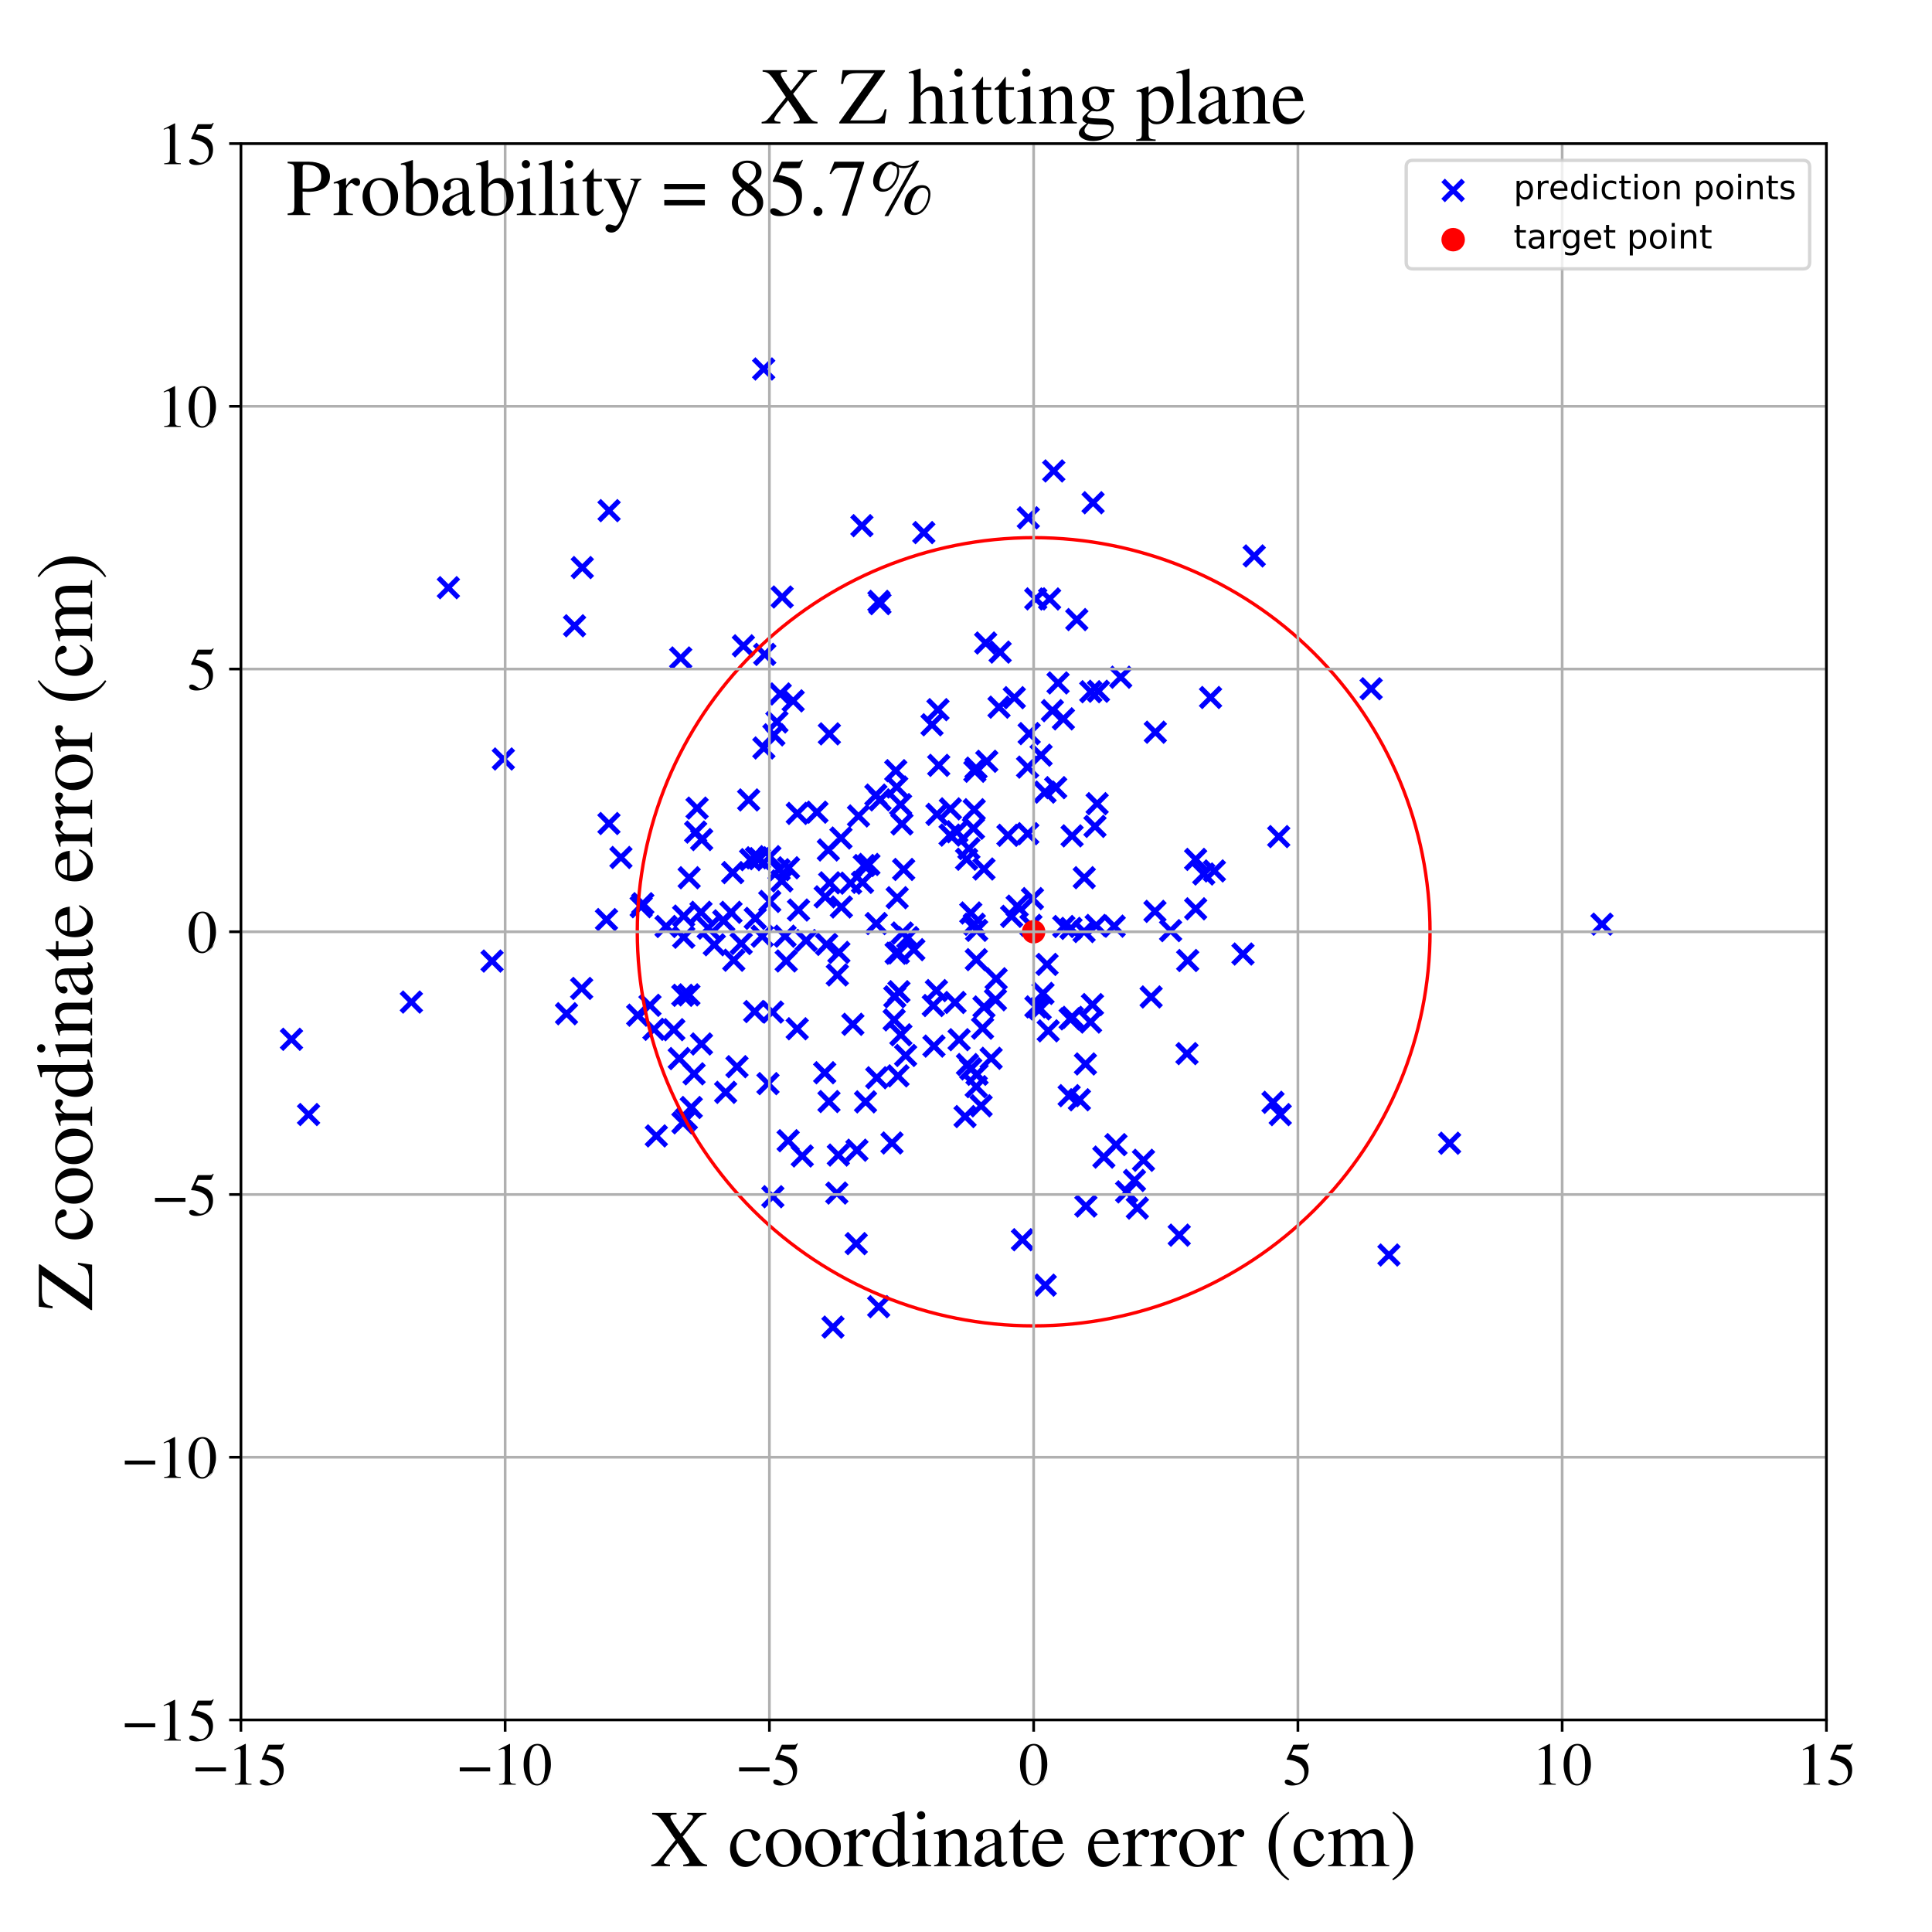 <?xml version="1.0" encoding="utf-8" standalone="no"?>
<!DOCTYPE svg PUBLIC "-//W3C//DTD SVG 1.1//EN"
  "http://www.w3.org/Graphics/SVG/1.1/DTD/svg11.dtd">
<!-- Created with matplotlib (https://matplotlib.org/) -->
<svg height="576pt" version="1.1" viewBox="0 0 576 576" width="576pt" xmlns="http://www.w3.org/2000/svg" xmlns:xlink="http://www.w3.org/1999/xlink">
 <defs>
  <style type="text/css">
*{stroke-linecap:butt;stroke-linejoin:round;}
  </style>
 </defs>
 <g id="figure_1">
  <g id="patch_1">
   <path d="M 0 576 
L 576 576 
L 576 0 
L 0 0 
z
" style="fill:#ffffff;"/>
  </g>
  <g id="axes_1">
   <g id="patch_2">
    <path d="M 71.822 512.784 
L 544.52 512.784 
L 544.52 42.802 
L 71.822 42.802 
z
" style="fill:#ffffff;"/>
   </g>
   <g id="PathCollection_1">
    <defs>
     <path d="M -3 3 
L 3 -3 
M -3 -3 
L 3 3 
" id="m1d2de1613b" style="stroke:#0000ff;stroke-width:1.5;"/>
    </defs>
    <g clip-path="url(#pc302501d7c)">
     <use style="fill:#0000ff;stroke:#0000ff;stroke-width:1.5;" x="279.867" xlink:href="#m1d2de1613b" y="228.181"/>
     <use style="fill:#0000ff;stroke:#0000ff;stroke-width:1.5;" x="206.935" xlink:href="#m1d2de1613b" y="320.145"/>
     <use style="fill:#0000ff;stroke:#0000ff;stroke-width:1.5;" x="232.287" xlink:href="#m1d2de1613b" y="259.303"/>
     <use style="fill:#0000ff;stroke:#0000ff;stroke-width:1.5;" x="237.698" xlink:href="#m1d2de1613b" y="242.51"/>
     <use style="fill:#0000ff;stroke:#0000ff;stroke-width:1.5;" x="289.429" xlink:href="#m1d2de1613b" y="272.192"/>
     <use style="fill:#0000ff;stroke:#0000ff;stroke-width:1.5;" x="216.343" xlink:href="#m1d2de1613b" y="325.668"/>
     <use style="fill:#0000ff;stroke:#0000ff;stroke-width:1.5;" x="191.646" xlink:href="#m1d2de1613b" y="269.431"/>
     <use style="fill:#0000ff;stroke:#0000ff;stroke-width:1.5;" x="290.231" xlink:href="#m1d2de1613b" y="246.948"/>
     <use style="fill:#0000ff;stroke:#0000ff;stroke-width:1.5;" x="233.188" xlink:href="#m1d2de1613b" y="177.99"/>
     <use style="fill:#0000ff;stroke:#0000ff;stroke-width:1.5;" x="249.938" xlink:href="#m1d2de1613b" y="344.366"/>
     <use style="fill:#0000ff;stroke:#0000ff;stroke-width:1.5;" x="362.053" xlink:href="#m1d2de1613b" y="259.656"/>
     <use style="fill:#0000ff;stroke:#0000ff;stroke-width:1.5;" x="334.129" xlink:href="#m1d2de1613b" y="201.906"/>
     <use style="fill:#0000ff;stroke:#0000ff;stroke-width:1.5;" x="91.992" xlink:href="#m1d2de1613b" y="332.284"/>
     <use style="fill:#0000ff;stroke:#0000ff;stroke-width:1.5;" x="306.366" xlink:href="#m1d2de1613b" y="228.707"/>
     <use style="fill:#0000ff;stroke:#0000ff;stroke-width:1.5;" x="246.959" xlink:href="#m1d2de1613b" y="253.408"/>
     <use style="fill:#0000ff;stroke:#0000ff;stroke-width:1.5;" x="318.752" xlink:href="#m1d2de1613b" y="326.656"/>
     <use style="fill:#0000ff;stroke:#0000ff;stroke-width:1.5;" x="290.47" xlink:href="#m1d2de1613b" y="275.551"/>
     <use style="fill:#0000ff;stroke:#0000ff;stroke-width:1.5;" x="327.098" xlink:href="#m1d2de1613b" y="239.605"/>
     <use style="fill:#0000ff;stroke:#0000ff;stroke-width:1.5;" x="267.058" xlink:href="#m1d2de1613b" y="229.768"/>
     <use style="fill:#0000ff;stroke:#0000ff;stroke-width:1.5;" x="290.991" xlink:href="#m1d2de1613b" y="229.003"/>
     <use style="fill:#0000ff;stroke:#0000ff;stroke-width:1.5;" x="212.962" xlink:href="#m1d2de1613b" y="281.667"/>
     <use style="fill:#0000ff;stroke:#0000ff;stroke-width:1.5;" x="292.941" xlink:href="#m1d2de1613b" y="306.538"/>
     <use style="fill:#0000ff;stroke:#0000ff;stroke-width:1.5;" x="319.628" xlink:href="#m1d2de1613b" y="249.202"/>
     <use style="fill:#0000ff;stroke:#0000ff;stroke-width:1.5;" x="323.609" xlink:href="#m1d2de1613b" y="317.203"/>
     <use style="fill:#0000ff;stroke:#0000ff;stroke-width:1.5;" x="250.107" xlink:href="#m1d2de1613b" y="283.94"/>
     <use style="fill:#0000ff;stroke:#0000ff;stroke-width:1.5;" x="193.78" xlink:href="#m1d2de1613b" y="299.722"/>
     <use style="fill:#0000ff;stroke:#0000ff;stroke-width:1.5;" x="269.997" xlink:href="#m1d2de1613b" y="314.667"/>
     <use style="fill:#0000ff;stroke:#0000ff;stroke-width:1.5;" x="255.271" xlink:href="#m1d2de1613b" y="370.772"/>
     <use style="fill:#0000ff;stroke:#0000ff;stroke-width:1.5;" x="329.101" xlink:href="#m1d2de1613b" y="344.975"/>
     <use style="fill:#0000ff;stroke:#0000ff;stroke-width:1.5;" x="293.353" xlink:href="#m1d2de1613b" y="259.083"/>
     <use style="fill:#0000ff;stroke:#0000ff;stroke-width:1.5;" x="300.507" xlink:href="#m1d2de1613b" y="249.036"/>
     <use style="fill:#0000ff;stroke:#0000ff;stroke-width:1.5;" x="310.116" xlink:href="#m1d2de1613b" y="300.788"/>
     <use style="fill:#0000ff;stroke:#0000ff;stroke-width:1.5;" x="343.194" xlink:href="#m1d2de1613b" y="297.228"/>
     <use style="fill:#0000ff;stroke:#0000ff;stroke-width:1.5;" x="190.12" xlink:href="#m1d2de1613b" y="302.662"/>
     <use style="fill:#0000ff;stroke:#0000ff;stroke-width:1.5;" x="326.811" xlink:href="#m1d2de1613b" y="275.91"/>
     <use style="fill:#0000ff;stroke:#0000ff;stroke-width:1.5;" x="317.156" xlink:href="#m1d2de1613b" y="276.224"/>
     <use style="fill:#0000ff;stroke:#0000ff;stroke-width:1.5;" x="335.895" xlink:href="#m1d2de1613b" y="355.34"/>
     <use style="fill:#0000ff;stroke:#0000ff;stroke-width:1.5;" x="225.517" xlink:href="#m1d2de1613b" y="255.745"/>
     <use style="fill:#0000ff;stroke:#0000ff;stroke-width:1.5;" x="173.412" xlink:href="#m1d2de1613b" y="294.689"/>
     <use style="fill:#0000ff;stroke:#0000ff;stroke-width:1.5;" x="207.824" xlink:href="#m1d2de1613b" y="240.928"/>
     <use style="fill:#0000ff;stroke:#0000ff;stroke-width:1.5;" x="227.681" xlink:href="#m1d2de1613b" y="110.009"/>
     <use style="fill:#0000ff;stroke:#0000ff;stroke-width:1.5;" x="323.741" xlink:href="#m1d2de1613b" y="359.573"/>
     <use style="fill:#0000ff;stroke:#0000ff;stroke-width:1.5;" x="293.354" xlink:href="#m1d2de1613b" y="300.207"/>
     <use style="fill:#0000ff;stroke:#0000ff;stroke-width:1.5;" x="249.644" xlink:href="#m1d2de1613b" y="290.671"/>
     <use style="fill:#0000ff;stroke:#0000ff;stroke-width:1.5;" x="304.838" xlink:href="#m1d2de1613b" y="369.607"/>
     <use style="fill:#0000ff;stroke:#0000ff;stroke-width:1.5;" x="195.678" xlink:href="#m1d2de1613b" y="338.657"/>
     <use style="fill:#0000ff;stroke:#0000ff;stroke-width:1.5;" x="310.386" xlink:href="#m1d2de1613b" y="225.153"/>
     <use style="fill:#0000ff;stroke:#0000ff;stroke-width:1.5;" x="203.602" xlink:href="#m1d2de1613b" y="334.75"/>
     <use style="fill:#0000ff;stroke:#0000ff;stroke-width:1.5;" x="295.494" xlink:href="#m1d2de1613b" y="315.524"/>
     <use style="fill:#0000ff;stroke:#0000ff;stroke-width:1.5;" x="249.483" xlink:href="#m1d2de1613b" y="355.695"/>
     <use style="fill:#0000ff;stroke:#0000ff;stroke-width:1.5;" x="209.199" xlink:href="#m1d2de1613b" y="250.307"/>
     <use style="fill:#0000ff;stroke:#0000ff;stroke-width:1.5;" x="288.866" xlink:href="#m1d2de1613b" y="252.99"/>
     <use style="fill:#0000ff;stroke:#0000ff;stroke-width:1.5;" x="303.263" xlink:href="#m1d2de1613b" y="270.149"/>
     <use style="fill:#0000ff;stroke:#0000ff;stroke-width:1.5;" x="255.481" xlink:href="#m1d2de1613b" y="342.917"/>
     <use style="fill:#0000ff;stroke:#0000ff;stroke-width:1.5;" x="180.813" xlink:href="#m1d2de1613b" y="274.16"/>
     <use style="fill:#0000ff;stroke:#0000ff;stroke-width:1.5;" x="219.725" xlink:href="#m1d2de1613b" y="318.018"/>
     <use style="fill:#0000ff;stroke:#0000ff;stroke-width:1.5;" x="223.785" xlink:href="#m1d2de1613b" y="256.295"/>
     <use style="fill:#0000ff;stroke:#0000ff;stroke-width:1.5;" x="332.712" xlink:href="#m1d2de1613b" y="341.261"/>
     <use style="fill:#0000ff;stroke:#0000ff;stroke-width:1.5;" x="317.036" xlink:href="#m1d2de1613b" y="214.317"/>
     <use style="fill:#0000ff;stroke:#0000ff;stroke-width:1.5;" x="287.717" xlink:href="#m1d2de1613b" y="332.887"/>
     <use style="fill:#0000ff;stroke:#0000ff;stroke-width:1.5;" x="146.709" xlink:href="#m1d2de1613b" y="286.53"/>
     <use style="fill:#0000ff;stroke:#0000ff;stroke-width:1.5;" x="268.585" xlink:href="#m1d2de1613b" y="308.515"/>
     <use style="fill:#0000ff;stroke:#0000ff;stroke-width:1.5;" x="353.881" xlink:href="#m1d2de1613b" y="314.123"/>
     <use style="fill:#0000ff;stroke:#0000ff;stroke-width:1.5;" x="290.452" xlink:href="#m1d2de1613b" y="241.41"/>
     <use style="fill:#0000ff;stroke:#0000ff;stroke-width:1.5;" x="171.295" xlink:href="#m1d2de1613b" y="186.568"/>
     <use style="fill:#0000ff;stroke:#0000ff;stroke-width:1.5;" x="267.485" xlink:href="#m1d2de1613b" y="267.641"/>
     <use style="fill:#0000ff;stroke:#0000ff;stroke-width:1.5;" x="223.201" xlink:href="#m1d2de1613b" y="238.489"/>
     <use style="fill:#0000ff;stroke:#0000ff;stroke-width:1.5;" x="262.337" xlink:href="#m1d2de1613b" y="179.969"/>
     <use style="fill:#0000ff;stroke:#0000ff;stroke-width:1.5;" x="203.83" xlink:href="#m1d2de1613b" y="273.119"/>
     <use style="fill:#0000ff;stroke:#0000ff;stroke-width:1.5;" x="246.016" xlink:href="#m1d2de1613b" y="267.38"/>
     <use style="fill:#0000ff;stroke:#0000ff;stroke-width:1.5;" x="312.158" xlink:href="#m1d2de1613b" y="287.522"/>
     <use style="fill:#0000ff;stroke:#0000ff;stroke-width:1.5;" x="248.338" xlink:href="#m1d2de1613b" y="395.661"/>
     <use style="fill:#0000ff;stroke:#0000ff;stroke-width:1.5;" x="325.707" xlink:href="#m1d2de1613b" y="299.502"/>
     <use style="fill:#0000ff;stroke:#0000ff;stroke-width:1.5;" x="133.678" xlink:href="#m1d2de1613b" y="175.211"/>
     <use style="fill:#0000ff;stroke:#0000ff;stroke-width:1.5;" x="278.447" xlink:href="#m1d2de1613b" y="311.881"/>
     <use style="fill:#0000ff;stroke:#0000ff;stroke-width:1.5;" x="202.512" xlink:href="#m1d2de1613b" y="315.598"/>
     <use style="fill:#0000ff;stroke:#0000ff;stroke-width:1.5;" x="232.617" xlink:href="#m1d2de1613b" y="206.893"/>
     <use style="fill:#0000ff;stroke:#0000ff;stroke-width:1.5;" x="291.078" xlink:href="#m1d2de1613b" y="286.107"/>
     <use style="fill:#0000ff;stroke:#0000ff;stroke-width:1.5;" x="234.978" xlink:href="#m1d2de1613b" y="340.089"/>
     <use style="fill:#0000ff;stroke:#0000ff;stroke-width:1.5;" x="227.996" xlink:href="#m1d2de1613b" y="195.096"/>
     <use style="fill:#0000ff;stroke:#0000ff;stroke-width:1.5;" x="319.716" xlink:href="#m1d2de1613b" y="303.314"/>
     <use style="fill:#0000ff;stroke:#0000ff;stroke-width:1.5;" x="247.266" xlink:href="#m1d2de1613b" y="218.79"/>
     <use style="fill:#0000ff;stroke:#0000ff;stroke-width:1.5;" x="321.808" xlink:href="#m1d2de1613b" y="327.88"/>
     <use style="fill:#0000ff;stroke:#0000ff;stroke-width:1.5;" x="262.355" xlink:href="#m1d2de1613b" y="238.467"/>
     <use style="fill:#0000ff;stroke:#0000ff;stroke-width:1.5;" x="217.942" xlink:href="#m1d2de1613b" y="271.997"/>
     <use style="fill:#0000ff;stroke:#0000ff;stroke-width:1.5;" x="307.353" xlink:href="#m1d2de1613b" y="275.87"/>
     <use style="fill:#0000ff;stroke:#0000ff;stroke-width:1.5;" x="122.649" xlink:href="#m1d2de1613b" y="298.753"/>
     <use style="fill:#0000ff;stroke:#0000ff;stroke-width:1.5;" x="191.156" xlink:href="#m1d2de1613b" y="270.323"/>
     <use style="fill:#0000ff;stroke:#0000ff;stroke-width:1.5;" x="292.509" xlink:href="#m1d2de1613b" y="329.681"/>
     <use style="fill:#0000ff;stroke:#0000ff;stroke-width:1.5;" x="268.005" xlink:href="#m1d2de1613b" y="295.663"/>
     <use style="fill:#0000ff;stroke:#0000ff;stroke-width:1.5;" x="339.083" xlink:href="#m1d2de1613b" y="360.18"/>
     <use style="fill:#0000ff;stroke:#0000ff;stroke-width:1.5;" x="289.414" xlink:href="#m1d2de1613b" y="318.675"/>
     <use style="fill:#0000ff;stroke:#0000ff;stroke-width:1.5;" x="258.049" xlink:href="#m1d2de1613b" y="328.504"/>
     <use style="fill:#0000ff;stroke:#0000ff;stroke-width:1.5;" x="243.56" xlink:href="#m1d2de1613b" y="242.141"/>
     <use style="fill:#0000ff;stroke:#0000ff;stroke-width:1.5;" x="250.72" xlink:href="#m1d2de1613b" y="249.852"/>
     <use style="fill:#0000ff;stroke:#0000ff;stroke-width:1.5;" x="206.091" xlink:href="#m1d2de1613b" y="330.193"/>
     <use style="fill:#0000ff;stroke:#0000ff;stroke-width:1.5;" x="354.099" xlink:href="#m1d2de1613b" y="286.365"/>
     <use style="fill:#0000ff;stroke:#0000ff;stroke-width:1.5;" x="268.495" xlink:href="#m1d2de1613b" y="239.885"/>
     <use style="fill:#0000ff;stroke:#0000ff;stroke-width:1.5;" x="231.629" xlink:href="#m1d2de1613b" y="215.234"/>
     <use style="fill:#0000ff;stroke:#0000ff;stroke-width:1.5;" x="267.159" xlink:href="#m1d2de1613b" y="284.193"/>
     <use style="fill:#0000ff;stroke:#0000ff;stroke-width:1.5;" x="235.09" xlink:href="#m1d2de1613b" y="258.718"/>
     <use style="fill:#0000ff;stroke:#0000ff;stroke-width:1.5;" x="267.346" xlink:href="#m1d2de1613b" y="234.635"/>
     <use style="fill:#0000ff;stroke:#0000ff;stroke-width:1.5;" x="315.444" xlink:href="#m1d2de1613b" y="203.608"/>
     <use style="fill:#0000ff;stroke:#0000ff;stroke-width:1.5;" x="267.718" xlink:href="#m1d2de1613b" y="320.749"/>
     <use style="fill:#0000ff;stroke:#0000ff;stroke-width:1.5;" x="325.882" xlink:href="#m1d2de1613b" y="149.884"/>
     <use style="fill:#0000ff;stroke:#0000ff;stroke-width:1.5;" x="344.45" xlink:href="#m1d2de1613b" y="218.299"/>
     <use style="fill:#0000ff;stroke:#0000ff;stroke-width:1.5;" x="308.835" xlink:href="#m1d2de1613b" y="300.185"/>
     <use style="fill:#0000ff;stroke:#0000ff;stroke-width:1.5;" x="294.195" xlink:href="#m1d2de1613b" y="226.969"/>
     <use style="fill:#0000ff;stroke:#0000ff;stroke-width:1.5;" x="247.148" xlink:href="#m1d2de1613b" y="328.412"/>
     <use style="fill:#0000ff;stroke:#0000ff;stroke-width:1.5;" x="239.188" xlink:href="#m1d2de1613b" y="344.637"/>
     <use style="fill:#0000ff;stroke:#0000ff;stroke-width:1.5;" x="268.909" xlink:href="#m1d2de1613b" y="245.656"/>
     <use style="fill:#0000ff;stroke:#0000ff;stroke-width:1.5;" x="233.104" xlink:href="#m1d2de1613b" y="262.636"/>
     <use style="fill:#0000ff;stroke:#0000ff;stroke-width:1.5;" x="414.093" xlink:href="#m1d2de1613b" y="374.163"/>
     <use style="fill:#0000ff;stroke:#0000ff;stroke-width:1.5;" x="230.723" xlink:href="#m1d2de1613b" y="219.08"/>
     <use style="fill:#0000ff;stroke:#0000ff;stroke-width:1.5;" x="253.589" xlink:href="#m1d2de1613b" y="263.303"/>
     <use style="fill:#0000ff;stroke:#0000ff;stroke-width:1.5;" x="279.18" xlink:href="#m1d2de1613b" y="295.332"/>
     <use style="fill:#0000ff;stroke:#0000ff;stroke-width:1.5;" x="288.435" xlink:href="#m1d2de1613b" y="317.383"/>
     <use style="fill:#0000ff;stroke:#0000ff;stroke-width:1.5;" x="229.521" xlink:href="#m1d2de1613b" y="255.403"/>
     <use style="fill:#0000ff;stroke:#0000ff;stroke-width:1.5;" x="296.792" xlink:href="#m1d2de1613b" y="298.064"/>
     <use style="fill:#0000ff;stroke:#0000ff;stroke-width:1.5;" x="86.902" xlink:href="#m1d2de1613b" y="309.851"/>
     <use style="fill:#0000ff;stroke:#0000ff;stroke-width:1.5;" x="247.363" xlink:href="#m1d2de1613b" y="263.2"/>
     <use style="fill:#0000ff;stroke:#0000ff;stroke-width:1.5;" x="340.919" xlink:href="#m1d2de1613b" y="345.927"/>
     <use style="fill:#0000ff;stroke:#0000ff;stroke-width:1.5;" x="229.493" xlink:href="#m1d2de1613b" y="268.748"/>
     <use style="fill:#0000ff;stroke:#0000ff;stroke-width:1.5;" x="379.529" xlink:href="#m1d2de1613b" y="328.643"/>
     <use style="fill:#0000ff;stroke:#0000ff;stroke-width:1.5;" x="314.165" xlink:href="#m1d2de1613b" y="140.404"/>
     <use style="fill:#0000ff;stroke:#0000ff;stroke-width:1.5;" x="256.966" xlink:href="#m1d2de1613b" y="156.722"/>
     <use style="fill:#0000ff;stroke:#0000ff;stroke-width:1.5;" x="308.795" xlink:href="#m1d2de1613b" y="178.545"/>
     <use style="fill:#0000ff;stroke:#0000ff;stroke-width:1.5;" x="338.227" xlink:href="#m1d2de1613b" y="351.937"/>
     <use style="fill:#0000ff;stroke:#0000ff;stroke-width:1.5;" x="408.787" xlink:href="#m1d2de1613b" y="205.346"/>
     <use style="fill:#0000ff;stroke:#0000ff;stroke-width:1.5;" x="267.826" xlink:href="#m1d2de1613b" y="284.093"/>
     <use style="fill:#0000ff;stroke:#0000ff;stroke-width:1.5;" x="283.253" xlink:href="#m1d2de1613b" y="248.981"/>
     <use style="fill:#0000ff;stroke:#0000ff;stroke-width:1.5;" x="269.005" xlink:href="#m1d2de1613b" y="278.167"/>
     <use style="fill:#0000ff;stroke:#0000ff;stroke-width:1.5;" x="381.688" xlink:href="#m1d2de1613b" y="332.306"/>
     <use style="fill:#0000ff;stroke:#0000ff;stroke-width:1.5;" x="285.945" xlink:href="#m1d2de1613b" y="309.974"/>
     <use style="fill:#0000ff;stroke:#0000ff;stroke-width:1.5;" x="356.477" xlink:href="#m1d2de1613b" y="270.951"/>
     <use style="fill:#0000ff;stroke:#0000ff;stroke-width:1.5;" x="234.051" xlink:href="#m1d2de1613b" y="279.108"/>
     <use style="fill:#0000ff;stroke:#0000ff;stroke-width:1.5;" x="358.885" xlink:href="#m1d2de1613b" y="260.569"/>
     <use style="fill:#0000ff;stroke:#0000ff;stroke-width:1.5;" x="168.898" xlink:href="#m1d2de1613b" y="302.23"/>
     <use style="fill:#0000ff;stroke:#0000ff;stroke-width:1.5;" x="246.437" xlink:href="#m1d2de1613b" y="281.558"/>
     <use style="fill:#0000ff;stroke:#0000ff;stroke-width:1.5;" x="291.169" xlink:href="#m1d2de1613b" y="277.36"/>
     <use style="fill:#0000ff;stroke:#0000ff;stroke-width:1.5;" x="275.42" xlink:href="#m1d2de1613b" y="158.785"/>
     <use style="fill:#0000ff;stroke:#0000ff;stroke-width:1.5;" x="312.926" xlink:href="#m1d2de1613b" y="178.574"/>
     <use style="fill:#0000ff;stroke:#0000ff;stroke-width:1.5;" x="200.891" xlink:href="#m1d2de1613b" y="306.989"/>
     <use style="fill:#0000ff;stroke:#0000ff;stroke-width:1.5;" x="285.27" xlink:href="#m1d2de1613b" y="247.971"/>
     <use style="fill:#0000ff;stroke:#0000ff;stroke-width:1.5;" x="211.143" xlink:href="#m1d2de1613b" y="276.71"/>
     <use style="fill:#0000ff;stroke:#0000ff;stroke-width:1.5;" x="218.451" xlink:href="#m1d2de1613b" y="260.157"/>
     <use style="fill:#0000ff;stroke:#0000ff;stroke-width:1.5;" x="173.602" xlink:href="#m1d2de1613b" y="169.211"/>
     <use style="fill:#0000ff;stroke:#0000ff;stroke-width:1.5;" x="215.782" xlink:href="#m1d2de1613b" y="274.532"/>
     <use style="fill:#0000ff;stroke:#0000ff;stroke-width:1.5;" x="262.039" xlink:href="#m1d2de1613b" y="179.287"/>
     <use style="fill:#0000ff;stroke:#0000ff;stroke-width:1.5;" x="245.878" xlink:href="#m1d2de1613b" y="319.821"/>
     <use style="fill:#0000ff;stroke:#0000ff;stroke-width:1.5;" x="240.337" xlink:href="#m1d2de1613b" y="280.411"/>
     <use style="fill:#0000ff;stroke:#0000ff;stroke-width:1.5;" x="230.322" xlink:href="#m1d2de1613b" y="301.732"/>
     <use style="fill:#0000ff;stroke:#0000ff;stroke-width:1.5;" x="205.384" xlink:href="#m1d2de1613b" y="296.604"/>
     <use style="fill:#0000ff;stroke:#0000ff;stroke-width:1.5;" x="261.129" xlink:href="#m1d2de1613b" y="237.051"/>
     <use style="fill:#0000ff;stroke:#0000ff;stroke-width:1.5;" x="312.509" xlink:href="#m1d2de1613b" y="307.332"/>
     <use style="fill:#0000ff;stroke:#0000ff;stroke-width:1.5;" x="203.845" xlink:href="#m1d2de1613b" y="279.426"/>
     <use style="fill:#0000ff;stroke:#0000ff;stroke-width:1.5;" x="279.642" xlink:href="#m1d2de1613b" y="211.576"/>
     <use style="fill:#0000ff;stroke:#0000ff;stroke-width:1.5;" x="225.004" xlink:href="#m1d2de1613b" y="301.578"/>
     <use style="fill:#0000ff;stroke:#0000ff;stroke-width:1.5;" x="220.981" xlink:href="#m1d2de1613b" y="281.294"/>
     <use style="fill:#0000ff;stroke:#0000ff;stroke-width:1.5;" x="325.204" xlink:href="#m1d2de1613b" y="206.227"/>
     <use style="fill:#0000ff;stroke:#0000ff;stroke-width:1.5;" x="381.235" xlink:href="#m1d2de1613b" y="249.417"/>
     <use style="fill:#0000ff;stroke:#0000ff;stroke-width:1.5;" x="236.471" xlink:href="#m1d2de1613b" y="208.956"/>
     <use style="fill:#0000ff;stroke:#0000ff;stroke-width:1.5;" x="198.581" xlink:href="#m1d2de1613b" y="276.212"/>
     <use style="fill:#0000ff;stroke:#0000ff;stroke-width:1.5;" x="432.176" xlink:href="#m1d2de1613b" y="340.836"/>
     <use style="fill:#0000ff;stroke:#0000ff;stroke-width:1.5;" x="266.769" xlink:href="#m1d2de1613b" y="297.174"/>
     <use style="fill:#0000ff;stroke:#0000ff;stroke-width:1.5;" x="181.586" xlink:href="#m1d2de1613b" y="152.242"/>
     <use style="fill:#0000ff;stroke:#0000ff;stroke-width:1.5;" x="311.633" xlink:href="#m1d2de1613b" y="383.154"/>
     <use style="fill:#0000ff;stroke:#0000ff;stroke-width:1.5;" x="261.241" xlink:href="#m1d2de1613b" y="275.351"/>
     <use style="fill:#0000ff;stroke:#0000ff;stroke-width:1.5;" x="325.13" xlink:href="#m1d2de1613b" y="304.711"/>
     <use style="fill:#0000ff;stroke:#0000ff;stroke-width:1.5;" x="327.488" xlink:href="#m1d2de1613b" y="206.088"/>
     <use style="fill:#0000ff;stroke:#0000ff;stroke-width:1.5;" x="477.612" xlink:href="#m1d2de1613b" y="275.531"/>
     <use style="fill:#0000ff;stroke:#0000ff;stroke-width:1.5;" x="321.033" xlink:href="#m1d2de1613b" y="184.718"/>
     <use style="fill:#0000ff;stroke:#0000ff;stroke-width:1.5;" x="266.586" xlink:href="#m1d2de1613b" y="304.067"/>
     <use style="fill:#0000ff;stroke:#0000ff;stroke-width:1.5;" x="311.557" xlink:href="#m1d2de1613b" y="236.158"/>
     <use style="fill:#0000ff;stroke:#0000ff;stroke-width:1.5;" x="314.747" xlink:href="#m1d2de1613b" y="234.831"/>
     <use style="fill:#0000ff;stroke:#0000ff;stroke-width:1.5;" x="332.181" xlink:href="#m1d2de1613b" y="276.122"/>
     <use style="fill:#0000ff;stroke:#0000ff;stroke-width:1.5;" x="269.418" xlink:href="#m1d2de1613b" y="259.217"/>
     <use style="fill:#0000ff;stroke:#0000ff;stroke-width:1.5;" x="319.308" xlink:href="#m1d2de1613b" y="276.79"/>
     <use style="fill:#0000ff;stroke:#0000ff;stroke-width:1.5;" x="307.815" xlink:href="#m1d2de1613b" y="267.908"/>
     <use style="fill:#0000ff;stroke:#0000ff;stroke-width:1.5;" x="250.845" xlink:href="#m1d2de1613b" y="270.408"/>
     <use style="fill:#0000ff;stroke:#0000ff;stroke-width:1.5;" x="221.632" xlink:href="#m1d2de1613b" y="192.544"/>
     <use style="fill:#0000ff;stroke:#0000ff;stroke-width:1.5;" x="301.603" xlink:href="#m1d2de1613b" y="273.2"/>
     <use style="fill:#0000ff;stroke:#0000ff;stroke-width:1.5;" x="323.204" xlink:href="#m1d2de1613b" y="277.725"/>
     <use style="fill:#0000ff;stroke:#0000ff;stroke-width:1.5;" x="272.442" xlink:href="#m1d2de1613b" y="283.131"/>
     <use style="fill:#0000ff;stroke:#0000ff;stroke-width:1.5;" x="278.253" xlink:href="#m1d2de1613b" y="299.787"/>
     <use style="fill:#0000ff;stroke:#0000ff;stroke-width:1.5;" x="238.066" xlink:href="#m1d2de1613b" y="271.315"/>
     <use style="fill:#0000ff;stroke:#0000ff;stroke-width:1.5;" x="351.571" xlink:href="#m1d2de1613b" y="368.246"/>
     <use style="fill:#0000ff;stroke:#0000ff;stroke-width:1.5;" x="279.346" xlink:href="#m1d2de1613b" y="242.791"/>
     <use style="fill:#0000ff;stroke:#0000ff;stroke-width:1.5;" x="313.759" xlink:href="#m1d2de1613b" y="211.872"/>
     <use style="fill:#0000ff;stroke:#0000ff;stroke-width:1.5;" x="349" xlink:href="#m1d2de1613b" y="277.453"/>
     <use style="fill:#0000ff;stroke:#0000ff;stroke-width:1.5;" x="259.053" xlink:href="#m1d2de1613b" y="257.725"/>
     <use style="fill:#0000ff;stroke:#0000ff;stroke-width:1.5;" x="297.843" xlink:href="#m1d2de1613b" y="210.83"/>
     <use style="fill:#0000ff;stroke:#0000ff;stroke-width:1.5;" x="302.403" xlink:href="#m1d2de1613b" y="208.001"/>
     <use style="fill:#0000ff;stroke:#0000ff;stroke-width:1.5;" x="203.569" xlink:href="#m1d2de1613b" y="296.741"/>
     <use style="fill:#0000ff;stroke:#0000ff;stroke-width:1.5;" x="296.979" xlink:href="#m1d2de1613b" y="291.802"/>
     <use style="fill:#0000ff;stroke:#0000ff;stroke-width:1.5;" x="261.967" xlink:href="#m1d2de1613b" y="389.564"/>
     <use style="fill:#0000ff;stroke:#0000ff;stroke-width:1.5;" x="218.768" xlink:href="#m1d2de1613b" y="286.278"/>
     <use style="fill:#0000ff;stroke:#0000ff;stroke-width:1.5;" x="209.139" xlink:href="#m1d2de1613b" y="311.245"/>
     <use style="fill:#0000ff;stroke:#0000ff;stroke-width:1.5;" x="290.639" xlink:href="#m1d2de1613b" y="229.942"/>
     <use style="fill:#0000ff;stroke:#0000ff;stroke-width:1.5;" x="255.953" xlink:href="#m1d2de1613b" y="243.264"/>
     <use style="fill:#0000ff;stroke:#0000ff;stroke-width:1.5;" x="373.93" xlink:href="#m1d2de1613b" y="165.745"/>
     <use style="fill:#0000ff;stroke:#0000ff;stroke-width:1.5;" x="237.672" xlink:href="#m1d2de1613b" y="306.71"/>
     <use style="fill:#0000ff;stroke:#0000ff;stroke-width:1.5;" x="306.415" xlink:href="#m1d2de1613b" y="248.546"/>
     <use style="fill:#0000ff;stroke:#0000ff;stroke-width:1.5;" x="306.829" xlink:href="#m1d2de1613b" y="218.714"/>
     <use style="fill:#0000ff;stroke:#0000ff;stroke-width:1.5;" x="254.272" xlink:href="#m1d2de1613b" y="305.385"/>
     <use style="fill:#0000ff;stroke:#0000ff;stroke-width:1.5;" x="326.455" xlink:href="#m1d2de1613b" y="246.377"/>
     <use style="fill:#0000ff;stroke:#0000ff;stroke-width:1.5;" x="319.048" xlink:href="#m1d2de1613b" y="303.758"/>
     <use style="fill:#0000ff;stroke:#0000ff;stroke-width:1.5;" x="277.87" xlink:href="#m1d2de1613b" y="216.083"/>
     <use style="fill:#0000ff;stroke:#0000ff;stroke-width:1.5;" x="194.968" xlink:href="#m1d2de1613b" y="306.878"/>
     <use style="fill:#0000ff;stroke:#0000ff;stroke-width:1.5;" x="291.284" xlink:href="#m1d2de1613b" y="320.282"/>
     <use style="fill:#0000ff;stroke:#0000ff;stroke-width:1.5;" x="291.053" xlink:href="#m1d2de1613b" y="323.969"/>
     <use style="fill:#0000ff;stroke:#0000ff;stroke-width:1.5;" x="227.247" xlink:href="#m1d2de1613b" y="279.132"/>
     <use style="fill:#0000ff;stroke:#0000ff;stroke-width:1.5;" x="306.581" xlink:href="#m1d2de1613b" y="154.383"/>
     <use style="fill:#0000ff;stroke:#0000ff;stroke-width:1.5;" x="207.4" xlink:href="#m1d2de1613b" y="248.077"/>
     <use style="fill:#0000ff;stroke:#0000ff;stroke-width:1.5;" x="230.415" xlink:href="#m1d2de1613b" y="356.785"/>
     <use style="fill:#0000ff;stroke:#0000ff;stroke-width:1.5;" x="370.578" xlink:href="#m1d2de1613b" y="284.43"/>
     <use style="fill:#0000ff;stroke:#0000ff;stroke-width:1.5;" x="284.72" xlink:href="#m1d2de1613b" y="298.874"/>
     <use style="fill:#0000ff;stroke:#0000ff;stroke-width:1.5;" x="185.125" xlink:href="#m1d2de1613b" y="255.647"/>
     <use style="fill:#0000ff;stroke:#0000ff;stroke-width:1.5;" x="265.934" xlink:href="#m1d2de1613b" y="340.766"/>
     <use style="fill:#0000ff;stroke:#0000ff;stroke-width:1.5;" x="261.403" xlink:href="#m1d2de1613b" y="321.32"/>
     <use style="fill:#0000ff;stroke:#0000ff;stroke-width:1.5;" x="356.467" xlink:href="#m1d2de1613b" y="256.221"/>
     <use style="fill:#0000ff;stroke:#0000ff;stroke-width:1.5;" x="283.345" xlink:href="#m1d2de1613b" y="241.149"/>
     <use style="fill:#0000ff;stroke:#0000ff;stroke-width:1.5;" x="323.255" xlink:href="#m1d2de1613b" y="261.675"/>
     <use style="fill:#0000ff;stroke:#0000ff;stroke-width:1.5;" x="150.068" xlink:href="#m1d2de1613b" y="226.282"/>
     <use style="fill:#0000ff;stroke:#0000ff;stroke-width:1.5;" x="202.946" xlink:href="#m1d2de1613b" y="196.165"/>
     <use style="fill:#0000ff;stroke:#0000ff;stroke-width:1.5;" x="257.15" xlink:href="#m1d2de1613b" y="263.062"/>
     <use style="fill:#0000ff;stroke:#0000ff;stroke-width:1.5;" x="298.178" xlink:href="#m1d2de1613b" y="194.417"/>
     <use style="fill:#0000ff;stroke:#0000ff;stroke-width:1.5;" x="293.863" xlink:href="#m1d2de1613b" y="191.707"/>
     <use style="fill:#0000ff;stroke:#0000ff;stroke-width:1.5;" x="181.549" xlink:href="#m1d2de1613b" y="245.522"/>
     <use style="fill:#0000ff;stroke:#0000ff;stroke-width:1.5;" x="205.466" xlink:href="#m1d2de1613b" y="261.688"/>
     <use style="fill:#0000ff;stroke:#0000ff;stroke-width:1.5;" x="257.67" xlink:href="#m1d2de1613b" y="258.043"/>
     <use style="fill:#0000ff;stroke:#0000ff;stroke-width:1.5;" x="270.632" xlink:href="#m1d2de1613b" y="279.524"/>
     <use style="fill:#0000ff;stroke:#0000ff;stroke-width:1.5;" x="228.961" xlink:href="#m1d2de1613b" y="323.067"/>
     <use style="fill:#0000ff;stroke:#0000ff;stroke-width:1.5;" x="360.91" xlink:href="#m1d2de1613b" y="207.954"/>
     <use style="fill:#0000ff;stroke:#0000ff;stroke-width:1.5;" x="204.625" xlink:href="#m1d2de1613b" y="333.642"/>
     <use style="fill:#0000ff;stroke:#0000ff;stroke-width:1.5;" x="227.736" xlink:href="#m1d2de1613b" y="222.992"/>
     <use style="fill:#0000ff;stroke:#0000ff;stroke-width:1.5;" x="208.991" xlink:href="#m1d2de1613b" y="271.986"/>
     <use style="fill:#0000ff;stroke:#0000ff;stroke-width:1.5;" x="226.453" xlink:href="#m1d2de1613b" y="255.993"/>
     <use style="fill:#0000ff;stroke:#0000ff;stroke-width:1.5;" x="986.914" xlink:href="#m1d2de1613b" y="321.3"/>
     <use style="fill:#0000ff;stroke:#0000ff;stroke-width:1.5;" x="234.4" xlink:href="#m1d2de1613b" y="286.496"/>
     <use style="fill:#0000ff;stroke:#0000ff;stroke-width:1.5;" x="225.167" xlink:href="#m1d2de1613b" y="273.79"/>
     <use style="fill:#0000ff;stroke:#0000ff;stroke-width:1.5;" x="310.96" xlink:href="#m1d2de1613b" y="296.171"/>
     <use style="fill:#0000ff;stroke:#0000ff;stroke-width:1.5;" x="344.335" xlink:href="#m1d2de1613b" y="271.711"/>
     <use style="fill:#0000ff;stroke:#0000ff;stroke-width:1.5;" x="970.031" xlink:href="#m1d2de1613b" y="261.895"/>
     <use style="fill:#0000ff;stroke:#0000ff;stroke-width:1.5;" x="288.176" xlink:href="#m1d2de1613b" y="256.172"/>
    </g>
   </g>
   <g id="PathCollection_2">
    <defs>
     <path d="M 0 3 
C 0.796 3 1.559 2.684 2.121 2.121 
C 2.684 1.559 3 0.796 3 0 
C 3 -0.796 2.684 -1.559 2.121 -2.121 
C 1.559 -2.684 0.796 -3 0 -3 
C -0.796 -3 -1.559 -2.684 -2.121 -2.121 
C -2.684 -1.559 -3 -0.796 -3 0 
C -3 0.796 -2.684 1.559 -2.121 2.121 
C -1.559 2.684 -0.796 3 0 3 
z
" id="md68ec04231" style="stroke:#ff0000;"/>
    </defs>
    <g clip-path="url(#pc302501d7c)">
     <use style="fill:#ff0000;stroke:#ff0000;" x="308.171" xlink:href="#md68ec04231" y="277.793"/>
    </g>
   </g>
   <g id="patch_3">
    <path clip-path="url(#pc302501d7c)" d="M 308.171 395.288 
C 339.511 395.288 369.572 382.908 391.733 360.875 
C 413.894 338.841 426.346 308.953 426.346 277.793 
C 426.346 246.633 413.894 216.745 391.733 194.711 
C 369.572 172.677 339.511 160.297 308.171 160.297 
C 276.831 160.297 246.77 172.677 224.609 194.711 
C 202.448 216.745 189.997 246.633 189.997 277.793 
C 189.997 308.953 202.448 338.841 224.609 360.875 
C 246.77 382.908 276.831 395.288 308.171 395.288 
z
" style="fill:none;stroke:#ff0000;stroke-linejoin:miter;"/>
   </g>
   <g id="matplotlib.axis_1">
    <g id="xtick_1">
     <g id="line2d_1">
      <path clip-path="url(#pc302501d7c)" d="M 71.822 512.784 
L 71.822 42.802 
" style="fill:none;stroke:#b0b0b0;stroke-linecap:square;stroke-width:0.8;"/>
     </g>
     <g id="line2d_2">
      <defs>
       <path d="M 0 0 
L 0 3.5 
" id="m8e0a8a3531" style="stroke:#000000;stroke-width:0.8;"/>
      </defs>
      <g>
       <use style="stroke:#000000;stroke-width:0.8;" x="71.822" xlink:href="#m8e0a8a3531" y="512.784"/>
      </g>
     </g>
     <g id="text_1">
      <!-- −15 -->
      <defs>
       <path d="M 3 22 
L 3 28.594 
L 53.406 28.594 
L 53.406 22 
z
" id="FreeSerif-8722"/>
       <path d="M 18.297 59.297 
Q 16.5 59.297 11.094 57.094 
L 11.094 58.5 
L 29.094 67.594 
L 29.906 67.406 
L 29.906 7.406 
Q 29.906 3.797 31.703 2.688 
Q 33.5 1.594 39.406 1.5 
L 39.406 0 
L 11.797 0 
L 11.797 1.5 
Q 17.406 1.703 19.344 3.141 
Q 21.297 4.594 21.297 9.297 
L 21.297 54.594 
Q 21.297 59.297 18.297 59.297 
z
" id="FreeSerif-49"/>
       <path d="M 35.703 19.406 
Q 35.703 24.703 33.344 28.797 
Q 31 32.906 27.641 35.156 
Q 24.297 37.406 20.141 38.844 
Q 16 40.297 12.953 40.75 
Q 9.906 41.203 7.594 41.203 
Q 6.406 41.203 6.406 42 
Q 6.406 42.297 6.5 42.5 
L 17.406 66.203 
L 38.297 66.203 
Q 39.906 66.203 40.844 66.703 
Q 41.797 67.203 42.906 68.797 
L 43.797 68.094 
L 40 59.203 
Q 39.594 58.297 37.703 58.297 
L 18.094 58.297 
L 13.906 49.797 
Q 28.5 47.203 35.594 41.344 
Q 42.703 35.5 42.703 24.203 
Q 42.703 18.297 40.844 13.688 
Q 39 9.094 36.141 6.297 
Q 33.297 3.5 29.547 1.703 
Q 25.797 -0.094 22.344 -0.75 
Q 18.906 -1.406 15.406 -1.406 
Q 9.797 -1.406 6.5 0.25 
Q 3.203 1.906 3.203 4.797 
Q 3.203 8.5 7.5 8.5 
Q 10.297 8.5 14.75 5.391 
Q 19.203 2.297 21.797 2.297 
Q 27.703 2.297 31.703 7.25 
Q 35.703 12.203 35.703 19.406 
z
" id="FreeSerif-53"/>
      </defs>
      <g transform="translate(57.746 532.077)scale(0.18 -0.18)">
       <use xlink:href="#FreeSerif-8722"/>
       <use x="56.4" xlink:href="#FreeSerif-49"/>
       <use x="106.4" xlink:href="#FreeSerif-53"/>
      </g>
     </g>
    </g>
    <g id="xtick_2">
     <g id="line2d_3">
      <path clip-path="url(#pc302501d7c)" d="M 150.605 512.784 
L 150.605 42.802 
" style="fill:none;stroke:#b0b0b0;stroke-linecap:square;stroke-width:0.8;"/>
     </g>
     <g id="line2d_4">
      <g>
       <use style="stroke:#000000;stroke-width:0.8;" x="150.605" xlink:href="#m8e0a8a3531" y="512.784"/>
      </g>
     </g>
     <g id="text_2">
      <!-- −10 -->
      <defs>
       <path d="M 47.594 17.797 
Q 35.203 -1.406 25 -1.406 
Q 14.797 -1.406 8.594 8.391 
Q 2.406 18.203 2.406 33.594 
Q 2.406 48.094 8.594 57.844 
Q 14.797 67.594 25.406 67.594 
Q 35.203 67.594 41.391 58 
Q 47.594 48.406 47.594 33 
Q 47.594 17.797 35.203 -1.406 
z
M 25.094 65 
Q 12 65 12 32.703 
Q 12 1.203 25 1.203 
Q 38 1.203 38 32.797 
Q 38 48.5 34.703 56.75 
Q 31.406 65 25.094 65 
z
" id="FreeSerif-48"/>
      </defs>
      <g transform="translate(136.529 532.077)scale(0.18 -0.18)">
       <use xlink:href="#FreeSerif-8722"/>
       <use x="56.4" xlink:href="#FreeSerif-49"/>
       <use x="106.4" xlink:href="#FreeSerif-48"/>
      </g>
     </g>
    </g>
    <g id="xtick_3">
     <g id="line2d_5">
      <path clip-path="url(#pc302501d7c)" d="M 229.388 512.784 
L 229.388 42.802 
" style="fill:none;stroke:#b0b0b0;stroke-linecap:square;stroke-width:0.8;"/>
     </g>
     <g id="line2d_6">
      <g>
       <use style="stroke:#000000;stroke-width:0.8;" x="229.388" xlink:href="#m8e0a8a3531" y="512.784"/>
      </g>
     </g>
     <g id="text_3">
      <!-- −5 -->
      <g transform="translate(219.812 532.077)scale(0.18 -0.18)">
       <use xlink:href="#FreeSerif-8722"/>
       <use x="56.4" xlink:href="#FreeSerif-53"/>
      </g>
     </g>
    </g>
    <g id="xtick_4">
     <g id="line2d_7">
      <path clip-path="url(#pc302501d7c)" d="M 308.171 512.784 
L 308.171 42.802 
" style="fill:none;stroke:#b0b0b0;stroke-linecap:square;stroke-width:0.8;"/>
     </g>
     <g id="line2d_8">
      <g>
       <use style="stroke:#000000;stroke-width:0.8;" x="308.171" xlink:href="#m8e0a8a3531" y="512.784"/>
      </g>
     </g>
     <g id="text_4">
      <!-- 0 -->
      <g transform="translate(303.671 532.077)scale(0.18 -0.18)">
       <use xlink:href="#FreeSerif-48"/>
      </g>
     </g>
    </g>
    <g id="xtick_5">
     <g id="line2d_9">
      <path clip-path="url(#pc302501d7c)" d="M 386.954 512.784 
L 386.954 42.802 
" style="fill:none;stroke:#b0b0b0;stroke-linecap:square;stroke-width:0.8;"/>
     </g>
     <g id="line2d_10">
      <g>
       <use style="stroke:#000000;stroke-width:0.8;" x="386.954" xlink:href="#m8e0a8a3531" y="512.784"/>
      </g>
     </g>
     <g id="text_5">
      <!-- 5 -->
      <g transform="translate(382.454 532.077)scale(0.18 -0.18)">
       <use xlink:href="#FreeSerif-53"/>
      </g>
     </g>
    </g>
    <g id="xtick_6">
     <g id="line2d_11">
      <path clip-path="url(#pc302501d7c)" d="M 465.737 512.784 
L 465.737 42.802 
" style="fill:none;stroke:#b0b0b0;stroke-linecap:square;stroke-width:0.8;"/>
     </g>
     <g id="line2d_12">
      <g>
       <use style="stroke:#000000;stroke-width:0.8;" x="465.737" xlink:href="#m8e0a8a3531" y="512.784"/>
      </g>
     </g>
     <g id="text_6">
      <!-- 10 -->
      <g transform="translate(456.737 532.077)scale(0.18 -0.18)">
       <use xlink:href="#FreeSerif-49"/>
       <use x="50" xlink:href="#FreeSerif-48"/>
      </g>
     </g>
    </g>
    <g id="xtick_7">
     <g id="line2d_13">
      <path clip-path="url(#pc302501d7c)" d="M 544.52 512.784 
L 544.52 42.802 
" style="fill:none;stroke:#b0b0b0;stroke-linecap:square;stroke-width:0.8;"/>
     </g>
     <g id="line2d_14">
      <g>
       <use style="stroke:#000000;stroke-width:0.8;" x="544.52" xlink:href="#m8e0a8a3531" y="512.784"/>
      </g>
     </g>
     <g id="text_7">
      <!-- 15 -->
      <g transform="translate(535.52 532.077)scale(0.18 -0.18)">
       <use xlink:href="#FreeSerif-49"/>
       <use x="50" xlink:href="#FreeSerif-53"/>
      </g>
     </g>
    </g>
    <g id="text_8">
     <!-- X coordinate error (cm) -->
     <defs>
      <path d="M 69.594 66.203 
L 69.594 64.297 
Q 64.703 64 62.047 62.344 
Q 59.406 60.703 54.703 54.906 
L 40.094 36.703 
L 59.297 9.297 
Q 62.297 5 64.297 3.703 
Q 66.297 2.406 70.406 1.906 
L 70.406 0 
L 40.703 0 
L 40.703 1.906 
Q 44.797 2.297 46.594 2.938 
Q 48.406 3.594 48.406 5 
Q 48.406 7.203 43.297 14.797 
L 33.797 28.797 
L 21.906 14 
Q 16.703 7.5 16.703 5.406 
Q 16.703 3.703 18.297 2.953 
Q 19.906 2.203 24.297 1.906 
L 24.297 0 
L 1 0 
L 1 1.906 
Q 4.906 2.203 7 3.797 
Q 9.094 5.406 15.5 13.297 
L 31.203 32.594 
L 20.297 48.594 
Q 13.297 58.906 10.25 61.5 
Q 7.203 64.094 2.203 64.297 
L 2.203 66.203 
L 32.406 66.203 
L 32.406 64.297 
L 29.594 64.203 
Q 24.797 64.094 24.797 61.297 
Q 24.797 58.094 33.297 46.297 
L 37.5 40.406 
L 48.797 54.203 
Q 52.797 59.203 52.797 61.094 
Q 52.797 62.797 51.344 63.438 
Q 49.906 64.094 45.797 64.297 
L 45.797 66.203 
z
" id="FreeSerif-88"/>
      <path id="FreeSerif-32"/>
      <path d="M 2.5 21.297 
Q 2.5 32.406 9.047 39.203 
Q 15.594 46 24.406 46 
Q 30.703 46 35.25 42.953 
Q 39.797 39.906 39.797 35.703 
Q 39.797 34 38.391 32.75 
Q 37 31.5 35 31.5 
Q 31.594 31.5 30.297 36.094 
L 29.703 38.297 
Q 28.906 41.094 27.703 42.094 
Q 26.5 43.094 23.797 43.094 
Q 17.703 43.094 13.953 38.25 
Q 10.203 33.406 10.203 25.703 
Q 10.203 17.094 14.547 11.641 
Q 18.906 6.203 25.703 6.203 
Q 30 6.203 33.094 8.25 
Q 36.203 10.297 39.797 15.594 
L 41.203 14.703 
Q 40.203 12.703 39.453 11.391 
Q 38.703 10.094 36.75 7.5 
Q 34.797 4.906 32.891 3.297 
Q 31 1.703 27.891 0.344 
Q 24.797 -1 21.5 -1 
Q 13.203 -1 7.844 5.25 
Q 2.5 11.5 2.5 21.297 
z
" id="FreeSerif-99"/>
      <path d="M 24.594 46 
Q 34.203 46 40.391 39.594 
Q 46.594 33.203 46.594 23.406 
Q 46.594 13 40.188 6 
Q 33.797 -1 24.391 -1 
Q 15 -1 8.75 5.75 
Q 2.5 12.5 2.5 22.594 
Q 2.5 32.906 8.641 39.453 
Q 14.797 46 24.594 46 
z
M 11.5 27.5 
Q 11.5 16.797 15.391 9.297 
Q 19.297 1.797 25.594 1.797 
Q 31.203 1.797 34.391 6.594 
Q 37.594 11.406 37.594 19.906 
Q 37.594 30.203 33.594 36.703 
Q 29.594 43.203 23.297 43.203 
Q 18 43.203 14.75 38.891 
Q 11.5 34.594 11.5 27.5 
z
" id="FreeSerif-111"/>
      <path d="M 30.094 36.203 
Q 28.594 36.203 26.391 37.953 
Q 24.203 39.703 23.5 39.703 
Q 21.5 39.703 19 36.797 
Q 16.5 33.906 16.5 31.5 
L 16.5 9 
Q 16.5 4.703 18.203 3.203 
Q 19.906 1.703 25 1.5 
L 25 0 
L 1 0 
L 1 1.5 
Q 5.797 2.406 6.938 3.5 
Q 8.094 4.594 8.094 8.406 
L 8.094 33.406 
Q 8.094 36.703 7.344 38.047 
Q 6.594 39.406 4.703 39.406 
Q 3.094 39.406 1.203 39 
L 1.203 40.594 
Q 9.203 43.203 16 46 
L 16.5 45.797 
L 16.5 36.594 
Q 20.203 41.906 22.797 43.953 
Q 25.406 46 28.5 46 
Q 31.094 46 32.547 44.594 
Q 34 43.203 34 40.703 
Q 34 38.594 32.953 37.391 
Q 31.906 36.203 30.094 36.203 
z
" id="FreeSerif-114"/>
      <path d="M 34.203 -1 
L 33.797 -0.703 
L 33.797 5.703 
Q 29 -1 21 -1 
Q 12.703 -1 7.594 4.953 
Q 2.5 10.906 2.5 20.5 
Q 2.5 31.094 8.594 38.547 
Q 14.703 46 23.297 46 
Q 28.703 46 33.797 41.703 
L 33.797 57.297 
Q 33.797 60.406 32.891 61.406 
Q 32 62.406 29.203 62.406 
Q 27.797 62.406 27 62.297 
L 27 63.906 
Q 36.094 66.297 41.703 68.297 
L 42.203 68.094 
L 42.203 11.406 
Q 42.203 7.906 43.047 6.797 
Q 43.906 5.703 46.594 5.703 
Q 47.094 5.703 48.906 5.797 
L 48.906 4.203 
z
M 24.906 4.203 
Q 28.703 4.203 31.25 6.344 
Q 33.797 8.5 33.797 10.203 
L 33.797 33.203 
Q 33.797 37.203 30.688 40.203 
Q 27.594 43.203 23.594 43.203 
Q 17.906 43.203 14.5 38.094 
Q 11.094 33 11.094 24.5 
Q 11.094 15.297 14.891 9.75 
Q 18.703 4.203 24.906 4.203 
z
" id="FreeSerif-100"/>
      <path d="M 6.203 39.297 
Q 4 39.297 2 39 
L 2 40.5 
Q 9 42.5 17.5 46 
L 17.906 45.703 
L 17.906 10.203 
Q 17.906 4.797 19.156 3.344 
Q 20.406 1.906 25.297 1.5 
L 25.297 0 
L 1.594 0 
L 1.594 1.5 
Q 6.797 1.797 8.141 3.297 
Q 9.5 4.797 9.5 10.203 
L 9.5 33.406 
Q 9.5 36.703 8.75 38 
Q 8 39.297 6.203 39.297 
z
M 12.797 68.297 
Q 15 68.297 16.5 66.797 
Q 18 65.297 18 63.203 
Q 18 61 16.5 59.547 
Q 15 58.094 12.797 58.094 
Q 10.703 58.094 9.25 59.594 
Q 7.797 61.094 7.797 63.188 
Q 7.797 65.297 9.297 66.797 
Q 10.797 68.297 12.797 68.297 
z
" id="FreeSerif-105"/>
      <path d="M 1 39.797 
L 1 41.5 
Q 8.406 43.703 14.797 46 
L 15.5 45.797 
L 15.5 37.906 
Q 20.594 42.703 23.547 44.344 
Q 26.5 46 30 46 
Q 35.5 46 38.641 42.047 
Q 41.797 38.094 41.797 31 
L 41.797 8.094 
Q 41.797 4.406 43 3.156 
Q 44.203 1.906 47.906 1.5 
L 47.906 0 
L 27.094 0 
L 27.094 1.5 
Q 30.906 1.797 32.156 3.5 
Q 33.406 5.203 33.406 9.906 
L 33.406 30.797 
Q 33.406 40.5 26.094 40.5 
Q 23.594 40.5 21.5 39.344 
Q 19.406 38.203 15.797 34.797 
L 15.797 6.703 
Q 15.797 4 17.188 2.891 
Q 18.594 1.797 22.406 1.5 
L 22.406 0 
L 1.203 0 
L 1.203 1.5 
Q 5 1.797 6.203 3.25 
Q 7.406 4.703 7.406 9 
L 7.406 33.797 
Q 7.406 37.5 6.594 38.844 
Q 5.797 40.203 3.703 40.203 
Q 1.797 40.203 1 39.797 
z
" id="FreeSerif-110"/>
      <path d="M 2.5 9.703 
Q 2.5 11.5 2.891 13.047 
Q 3.297 14.594 4.297 15.938 
Q 5.297 17.297 6.188 18.391 
Q 7.094 19.5 8.891 20.641 
Q 10.703 21.797 11.891 22.547 
Q 13.094 23.297 15.547 24.344 
Q 18 25.406 19.297 25.953 
Q 20.594 26.5 23.391 27.594 
Q 26.203 28.703 27.5 29.203 
L 27.5 35.297 
Q 27.5 43.594 19.906 43.594 
Q 16.906 43.594 14.797 42.141 
Q 12.703 40.703 12.703 38.703 
Q 12.703 37.906 12.953 36.5 
Q 13.203 35.094 13.203 34.703 
Q 13.203 33 11.844 31.75 
Q 10.5 30.5 8.703 30.5 
Q 7 30.5 5.703 31.797 
Q 4.406 33.094 4.406 34.797 
Q 4.406 39.5 9.25 42.75 
Q 14.094 46 21.203 46 
Q 29.406 46 32.5 42.047 
Q 35.594 38.094 35.594 30 
L 35.594 10.5 
Q 35.594 7.203 36.25 5.953 
Q 36.906 4.703 38.594 4.703 
Q 40.703 4.703 43 6.594 
L 43 4 
Q 40.406 1.094 38.453 0.047 
Q 36.5 -1 34 -1 
Q 30.906 -1 29.453 0.703 
Q 28 2.406 27.594 6.297 
Q 19 -1 13 -1 
Q 8.406 -1 5.453 2 
Q 2.5 5 2.5 9.703 
z
M 27.5 12.297 
L 27.5 26.797 
Q 18.5 23.5 14.891 20.391 
Q 11.297 17.297 11.297 12.906 
Q 11.297 8.797 13.297 6.797 
Q 15.297 4.797 17.594 4.797 
Q 21 4.797 24.906 7.094 
Q 26.5 8 27 9 
Q 27.5 10 27.5 12.297 
z
" id="FreeSerif-97"/>
      <path d="M 25.906 45 
L 25.906 41.797 
L 15.797 41.797 
L 15.797 13.203 
Q 15.797 8.5 17 6.344 
Q 18.203 4.203 21 4.203 
Q 24.094 4.203 27 7.703 
L 28.297 6.594 
Q 23.5 -1 16.297 -1 
Q 7.406 -1 7.406 11.703 
L 7.406 41.797 
L 2.094 41.797 
Q 1.703 42.094 1.703 42.5 
Q 1.703 43 2 43.297 
Q 2.297 43.594 3.141 44.141 
Q 4 44.703 5.203 45.641 
Q 6.406 46.594 8.5 49.094 
Q 10.594 51.594 13.094 55.094 
Q 14.703 57.406 15.094 57.906 
Q 15.797 57.906 15.797 56.594 
L 15.797 45 
z
" id="FreeSerif-116"/>
      <path d="M 9.703 27.703 
Q 9.906 21.406 11.406 16.844 
Q 12.906 12.297 15.297 10.047 
Q 17.703 7.797 20.141 6.844 
Q 22.594 5.906 25.297 5.906 
Q 30.094 5.906 33.641 8.297 
Q 37.203 10.703 40.797 16.406 
L 42.406 15.703 
Q 39.297 7.594 33.797 3.297 
Q 28.297 -1 21.203 -1 
Q 12.594 -1 7.547 5.047 
Q 2.5 11.094 2.5 21.406 
Q 2.5 32.5 8.344 39.25 
Q 14.203 46 23.406 46 
Q 31 46 35.203 41.453 
Q 39.406 36.906 40.5 27.703 
z
M 9.906 30.906 
L 30.297 30.906 
Q 29.297 37.406 27.188 39.906 
Q 25.094 42.406 20.5 42.406 
Q 11.5 42.406 9.906 30.906 
z
" id="FreeSerif-101"/>
      <path d="M 29.203 -17.703 
Q 26.594 -16.094 23.797 -13.844 
Q 21 -11.594 17.453 -7.594 
Q 13.906 -3.594 11.203 0.953 
Q 8.5 5.5 6.641 11.891 
Q 4.797 18.297 4.797 25.203 
Q 4.797 32.406 6.641 38.844 
Q 8.5 45.297 11 49.547 
Q 13.5 53.797 17.344 57.75 
Q 21.203 61.703 23.703 63.594 
Q 26.203 65.5 29.5 67.594 
L 30.406 66 
Q 26 62.406 23.297 59.5 
Q 20.594 56.594 18.094 51.938 
Q 15.594 47.297 14.5 40.844 
Q 13.406 34.406 13.406 25.5 
Q 13.406 16.203 14.5 9.5 
Q 15.594 2.797 18.094 -1.953 
Q 20.594 -6.703 23.297 -9.703 
Q 26 -12.703 30.406 -16.094 
z
" id="FreeSerif-40"/>
      <path d="M 1.297 39.797 
L 1.297 41.5 
Q 8.5 43.5 15.297 46 
L 16 45.797 
L 16 38.297 
Q 22.203 43 25.203 44.5 
Q 28.203 46 31.5 46 
Q 39.406 46 42.094 37.594 
Q 49.906 46 58.406 46 
Q 70 46 70 28.203 
L 70 7.594 
Q 70 2 74.297 1.703 
L 76.906 1.5 
L 76.906 0 
L 55 0 
L 55 1.5 
Q 59.406 2 60.5 3.203 
Q 61.594 4.406 61.594 8.703 
L 61.594 29.797 
Q 61.594 36 60 38.391 
Q 58.406 40.797 54.094 40.797 
Q 47.5 40.797 43.203 34.703 
L 43.203 9.5 
Q 43.203 4.797 44.641 3.188 
Q 46.094 1.594 50.406 1.5 
L 50.406 0 
L 28 0 
L 28 1.5 
Q 32.297 1.797 33.547 3.094 
Q 34.797 4.406 34.797 8.594 
L 34.797 30.297 
Q 34.797 40.797 28.203 40.797 
Q 25.406 40.797 21.953 39.391 
Q 18.5 38 16.406 34.906 
L 16.406 6.703 
Q 16.406 3.797 17.797 2.75 
Q 19.203 1.703 23.203 1.5 
L 23.203 0 
L 1 0 
L 1 1.5 
Q 5.203 1.594 6.594 3 
Q 8 4.406 8 8.5 
L 8 33.797 
Q 8 37.406 7.25 38.797 
Q 6.5 40.203 4.5 40.203 
Q 3 40.203 1.297 39.797 
z
" id="FreeSerif-109"/>
      <path d="M 4.047 67.703 
Q 6.656 66.094 9.453 63.844 
Q 12.25 61.594 15.797 57.594 
Q 19.344 53.594 22.047 49.047 
Q 24.75 44.5 26.594 38.094 
Q 28.453 31.703 28.453 24.797 
Q 28.453 17.594 26.594 11.141 
Q 24.75 4.703 22.25 0.453 
Q 19.75 -3.797 15.891 -7.75 
Q 12.047 -11.703 9.547 -13.594 
Q 7.047 -15.5 3.75 -17.594 
L 2.844 -16 
Q 7.25 -12.406 9.953 -9.5 
Q 12.656 -6.594 15.156 -1.938 
Q 17.656 2.703 18.75 9.141 
Q 19.844 15.594 19.844 24.5 
Q 19.844 33.797 18.75 40.5 
Q 17.656 47.203 15.156 51.953 
Q 12.656 56.703 9.953 59.703 
Q 7.25 62.703 2.844 66.094 
z
" id="FreeSerif-41"/>
     </defs>
     <g transform="translate(193.922 556.375)scale(0.24 -0.24)">
      <use xlink:href="#FreeSerif-88"/>
      <use x="71.4" xlink:href="#FreeSerif-32"/>
      <use x="96.4" xlink:href="#FreeSerif-99"/>
      <use x="140.784" xlink:href="#FreeSerif-111"/>
      <use x="189.884" xlink:href="#FreeSerif-111"/>
      <use x="238.969" xlink:href="#FreeSerif-114"/>
      <use x="273.453" xlink:href="#FreeSerif-100"/>
      <use x="323.353" xlink:href="#FreeSerif-105"/>
      <use x="351.137" xlink:href="#FreeSerif-110"/>
      <use x="400.037" xlink:href="#FreeSerif-97"/>
      <use x="443.522" xlink:href="#FreeSerif-116"/>
      <use x="471.822" xlink:href="#FreeSerif-101"/>
      <use x="516.222" xlink:href="#FreeSerif-32"/>
      <use x="541.222" xlink:href="#FreeSerif-101"/>
      <use x="585.606" xlink:href="#FreeSerif-114"/>
      <use x="620.106" xlink:href="#FreeSerif-114"/>
      <use x="654.59" xlink:href="#FreeSerif-111"/>
      <use x="703.675" xlink:href="#FreeSerif-114"/>
      <use x="738.175" xlink:href="#FreeSerif-32"/>
      <use x="763.175" xlink:href="#FreeSerif-40"/>
      <use x="796.475" xlink:href="#FreeSerif-99"/>
      <use x="840.859" xlink:href="#FreeSerif-109"/>
      <use x="918.759" xlink:href="#FreeSerif-41"/>
     </g>
    </g>
   </g>
   <g id="matplotlib.axis_2">
    <g id="ytick_1">
     <g id="line2d_15">
      <path clip-path="url(#pc302501d7c)" d="M 71.822 512.784 
L 544.52 512.784 
" style="fill:none;stroke:#b0b0b0;stroke-linecap:square;stroke-width:0.8;"/>
     </g>
     <g id="line2d_16">
      <defs>
       <path d="M 0 0 
L -3.5 0 
" id="m87dd5f6553" style="stroke:#000000;stroke-width:0.8;"/>
      </defs>
      <g>
       <use style="stroke:#000000;stroke-width:0.8;" x="71.822" xlink:href="#m87dd5f6553" y="512.784"/>
      </g>
     </g>
     <g id="text_9">
      <!-- −15 -->
      <g transform="translate(36.669 518.931)scale(0.18 -0.18)">
       <use xlink:href="#FreeSerif-8722"/>
       <use x="56.4" xlink:href="#FreeSerif-49"/>
       <use x="106.4" xlink:href="#FreeSerif-53"/>
      </g>
     </g>
    </g>
    <g id="ytick_2">
     <g id="line2d_17">
      <path clip-path="url(#pc302501d7c)" d="M 71.822 434.454 
L 544.52 434.454 
" style="fill:none;stroke:#b0b0b0;stroke-linecap:square;stroke-width:0.8;"/>
     </g>
     <g id="line2d_18">
      <g>
       <use style="stroke:#000000;stroke-width:0.8;" x="71.822" xlink:href="#m87dd5f6553" y="434.454"/>
      </g>
     </g>
     <g id="text_10">
      <!-- −10 -->
      <g transform="translate(36.669 440.6)scale(0.18 -0.18)">
       <use xlink:href="#FreeSerif-8722"/>
       <use x="56.4" xlink:href="#FreeSerif-49"/>
       <use x="106.4" xlink:href="#FreeSerif-48"/>
      </g>
     </g>
    </g>
    <g id="ytick_3">
     <g id="line2d_19">
      <path clip-path="url(#pc302501d7c)" d="M 71.822 356.123 
L 544.52 356.123 
" style="fill:none;stroke:#b0b0b0;stroke-linecap:square;stroke-width:0.8;"/>
     </g>
     <g id="line2d_20">
      <g>
       <use style="stroke:#000000;stroke-width:0.8;" x="71.822" xlink:href="#m87dd5f6553" y="356.123"/>
      </g>
     </g>
     <g id="text_11">
      <!-- −5 -->
      <g transform="translate(45.669 362.27)scale(0.18 -0.18)">
       <use xlink:href="#FreeSerif-8722"/>
       <use x="56.4" xlink:href="#FreeSerif-53"/>
      </g>
     </g>
    </g>
    <g id="ytick_4">
     <g id="line2d_21">
      <path clip-path="url(#pc302501d7c)" d="M 71.822 277.793 
L 544.52 277.793 
" style="fill:none;stroke:#b0b0b0;stroke-linecap:square;stroke-width:0.8;"/>
     </g>
     <g id="line2d_22">
      <g>
       <use style="stroke:#000000;stroke-width:0.8;" x="71.822" xlink:href="#m87dd5f6553" y="277.793"/>
      </g>
     </g>
     <g id="text_12">
      <!-- 0 -->
      <g transform="translate(55.822 283.94)scale(0.18 -0.18)">
       <use xlink:href="#FreeSerif-48"/>
      </g>
     </g>
    </g>
    <g id="ytick_5">
     <g id="line2d_23">
      <path clip-path="url(#pc302501d7c)" d="M 71.822 199.462 
L 544.52 199.462 
" style="fill:none;stroke:#b0b0b0;stroke-linecap:square;stroke-width:0.8;"/>
     </g>
     <g id="line2d_24">
      <g>
       <use style="stroke:#000000;stroke-width:0.8;" x="71.822" xlink:href="#m87dd5f6553" y="199.462"/>
      </g>
     </g>
     <g id="text_13">
      <!-- 5 -->
      <g transform="translate(55.822 205.609)scale(0.18 -0.18)">
       <use xlink:href="#FreeSerif-53"/>
      </g>
     </g>
    </g>
    <g id="ytick_6">
     <g id="line2d_25">
      <path clip-path="url(#pc302501d7c)" d="M 71.822 121.132 
L 544.52 121.132 
" style="fill:none;stroke:#b0b0b0;stroke-linecap:square;stroke-width:0.8;"/>
     </g>
     <g id="line2d_26">
      <g>
       <use style="stroke:#000000;stroke-width:0.8;" x="71.822" xlink:href="#m87dd5f6553" y="121.132"/>
      </g>
     </g>
     <g id="text_14">
      <!-- 10 -->
      <g transform="translate(46.822 127.279)scale(0.18 -0.18)">
       <use xlink:href="#FreeSerif-49"/>
       <use x="50" xlink:href="#FreeSerif-48"/>
      </g>
     </g>
    </g>
    <g id="ytick_7">
     <g id="line2d_27">
      <path clip-path="url(#pc302501d7c)" d="M 71.822 42.802 
L 544.52 42.802 
" style="fill:none;stroke:#b0b0b0;stroke-linecap:square;stroke-width:0.8;"/>
     </g>
     <g id="line2d_28">
      <g>
       <use style="stroke:#000000;stroke-width:0.8;" x="71.822" xlink:href="#m87dd5f6553" y="42.802"/>
      </g>
     </g>
     <g id="text_15">
      <!-- 15 -->
      <g transform="translate(46.822 48.948)scale(0.18 -0.18)">
       <use xlink:href="#FreeSerif-49"/>
       <use x="50" xlink:href="#FreeSerif-53"/>
      </g>
     </g>
    </g>
    <g id="text_16">
     <!-- Z coordinate error (cm) -->
     <defs>
      <path d="M 40.297 3.797 
Q 43.094 3.797 45.391 4.297 
Q 47.703 4.797 49.25 5.297 
Q 50.797 5.797 52.141 7.188 
Q 53.5 8.594 54.141 9.297 
Q 54.797 10 55.594 12.047 
Q 56.406 14.094 56.594 14.688 
Q 56.797 15.297 57.5 17.594 
L 59.797 17.594 
L 57.406 0 
L 1 0 
L 1 1.5 
L 44.703 62.406 
L 22.594 62.406 
Q 17.5 62.406 14.203 61.406 
Q 10.906 60.406 9.25 58.203 
Q 7.594 56 7 54.203 
Q 6.406 52.406 5.797 49.094 
L 3.203 49.094 
L 5.203 66.203 
L 57.797 66.203 
L 57.797 64.703 
L 14.594 3.797 
z
" id="FreeSerif-90"/>
     </defs>
     <g transform="translate(27.46 390.829)rotate(-90)scale(0.24 -0.24)">
      <use xlink:href="#FreeSerif-90"/>
      <use x="61.3" xlink:href="#FreeSerif-32"/>
      <use x="86.3" xlink:href="#FreeSerif-99"/>
      <use x="130.684" xlink:href="#FreeSerif-111"/>
      <use x="179.784" xlink:href="#FreeSerif-111"/>
      <use x="228.869" xlink:href="#FreeSerif-114"/>
      <use x="263.353" xlink:href="#FreeSerif-100"/>
      <use x="313.253" xlink:href="#FreeSerif-105"/>
      <use x="341.037" xlink:href="#FreeSerif-110"/>
      <use x="389.937" xlink:href="#FreeSerif-97"/>
      <use x="433.422" xlink:href="#FreeSerif-116"/>
      <use x="461.722" xlink:href="#FreeSerif-101"/>
      <use x="506.122" xlink:href="#FreeSerif-32"/>
      <use x="531.122" xlink:href="#FreeSerif-101"/>
      <use x="575.506" xlink:href="#FreeSerif-114"/>
      <use x="610.006" xlink:href="#FreeSerif-114"/>
      <use x="644.49" xlink:href="#FreeSerif-111"/>
      <use x="693.575" xlink:href="#FreeSerif-114"/>
      <use x="728.075" xlink:href="#FreeSerif-32"/>
      <use x="753.075" xlink:href="#FreeSerif-40"/>
      <use x="786.375" xlink:href="#FreeSerif-99"/>
      <use x="830.759" xlink:href="#FreeSerif-109"/>
      <use x="908.659" xlink:href="#FreeSerif-41"/>
     </g>
    </g>
   </g>
   <g id="patch_4">
    <path d="M 71.822 512.784 
L 71.822 42.802 
" style="fill:none;stroke:#000000;stroke-linecap:square;stroke-linejoin:miter;stroke-width:0.8;"/>
   </g>
   <g id="patch_5">
    <path d="M 544.52 512.784 
L 544.52 42.802 
" style="fill:none;stroke:#000000;stroke-linecap:square;stroke-linejoin:miter;stroke-width:0.8;"/>
   </g>
   <g id="patch_6">
    <path d="M 71.822 512.784 
L 544.52 512.784 
" style="fill:none;stroke:#000000;stroke-linecap:square;stroke-linejoin:miter;stroke-width:0.8;"/>
   </g>
   <g id="patch_7">
    <path d="M 71.822 42.802 
L 544.52 42.802 
" style="fill:none;stroke:#000000;stroke-linecap:square;stroke-linejoin:miter;stroke-width:0.8;"/>
   </g>
   <g id="text_17">
    <!-- Probability = 85.7% -->
    <defs>
     <path d="M 54.094 48.094 
Q 54.094 45.5 53.5 43.094 
Q 52.906 40.703 51.156 38 
Q 49.406 35.297 46.5 33.344 
Q 43.594 31.406 38.594 30.094 
Q 33.594 28.797 27 28.797 
Q 24 28.797 20.094 29.094 
L 20.094 10.906 
Q 20.094 5.406 21.844 3.75 
Q 23.594 2.094 29.5 1.906 
L 29.5 0 
L 1.5 0 
L 1.5 1.906 
Q 7.203 2.406 8.547 4.047 
Q 9.906 5.703 9.906 12 
L 9.906 55.297 
Q 9.906 60.703 8.5 62.203 
Q 7.094 63.703 1.5 64.297 
L 1.5 66.203 
L 27.906 66.203 
Q 32.406 66.203 36.594 65.344 
Q 40.797 64.5 44.938 62.594 
Q 49.094 60.703 51.594 57 
Q 54.094 53.297 54.094 48.094 
z
M 20.094 59.094 
L 20.094 33.094 
Q 23.594 32.797 25.797 32.797 
Q 43.203 32.797 43.203 47.5 
Q 43.203 55.203 38.391 58.844 
Q 33.594 62.5 23.5 62.5 
Q 21.5 62.5 20.797 61.797 
Q 20.094 61.094 20.094 59.094 
z
" id="FreeSerif-80"/>
     <path d="M 16 68.094 
L 16 37.5 
Q 17.5 41.203 21.391 43.594 
Q 25.297 46 29.906 46 
Q 37.406 46 42.453 39.75 
Q 47.5 33.5 47.5 24.297 
Q 47.5 13.594 40.75 6.297 
Q 34 -1 24.094 -1 
Q 18.094 -1 12.844 1.047 
Q 7.594 3.094 7.594 5.406 
L 7.594 57.297 
Q 7.594 60.406 6.641 61.406 
Q 5.703 62.406 2.703 62.406 
Q 1.594 62.406 1 62.297 
L 1 63.906 
Q 8.703 65.797 15.5 68.297 
z
M 16 32.203 
L 16 7 
Q 16 5.094 18.891 3.641 
Q 21.797 2.203 25.703 2.203 
Q 31.906 2.203 35.297 6.797 
Q 38.703 11.406 38.703 19.703 
Q 38.703 28.797 35.25 34.25 
Q 31.797 39.703 25.906 39.703 
Q 22 39.703 19 37.391 
Q 16 35.094 16 32.203 
z
" id="FreeSerif-98"/>
     <path d="M 1 62.297 
L 1 63.906 
Q 10.906 66.297 16.906 68.297 
L 17.297 68.094 
L 17.297 8.406 
Q 17.297 4.297 18.641 3.047 
Q 20 1.797 24.797 1.5 
L 24.797 0 
L 1.203 0 
L 1.203 1.5 
Q 5.906 1.906 7.406 3.297 
Q 8.906 4.703 8.906 8.703 
L 8.906 56.406 
Q 8.906 59.906 8 61.203 
Q 7.094 62.5 4.703 62.5 
Q 2.703 62.5 1 62.297 
z
" id="FreeSerif-108"/>
     <path d="M 14.203 -13.406 
Q 17 -13.406 20.094 -7.203 
Q 23.203 -1 23.203 1.906 
Q 23.203 3.203 18.797 12 
L 5.594 40.406 
Q 4.406 43 0.5 43.594 
L 0.5 45 
L 21.094 45 
L 21.094 43.5 
Q 17.906 43.406 16.594 42.797 
Q 15.297 42.203 15.297 40.797 
Q 15.297 39.297 16.297 37 
L 27.797 11.703 
L 37.5 39.297 
Q 37.906 40.203 37.906 41 
Q 37.906 43.5 33.094 43.5 
L 33.094 45 
L 46.594 45 
L 46.594 43.5 
Q 44.797 43.297 43.75 42.344 
Q 42.703 41.406 41.797 39 
L 26.406 -1.797 
Q 22.406 -12.594 18.453 -17.188 
Q 14.5 -21.797 9.5 -21.797 
Q 6.297 -21.797 4.188 -20.141 
Q 2.094 -18.5 2.094 -16 
Q 2.094 -14.203 3.391 -12.891 
Q 4.703 -11.594 6.406 -11.594 
Q 8.594 -11.594 11.094 -12.5 
Q 13.594 -13.406 14.203 -13.406 
z
" id="FreeSerif-121"/>
     <path d="M 53.406 38.594 
L 53.406 32 
L 3 32 
L 3 38.594 
z
M 53.406 18.594 
L 53.406 12 
L 3 12 
L 3 18.594 
z
" id="FreeSerif-61"/>
     <path d="M 29 37.094 
Q 38 30.406 41.25 25.844 
Q 44.5 21.297 44.5 15.5 
Q 44.5 7.797 39.141 3.188 
Q 33.797 -1.406 24.797 -1.406 
Q 16.297 -1.406 10.938 3.188 
Q 5.594 7.797 5.594 15.094 
Q 5.594 20.203 8.047 23.641 
Q 10.5 27.094 18.594 33.203 
Q 10.703 40.094 8.453 43.5 
Q 6.203 46.906 6.203 51.797 
Q 6.203 58.594 11.594 63.094 
Q 17 67.594 25.203 67.594 
Q 32.703 67.594 37.547 63.594 
Q 42.406 59.594 42.406 53.406 
Q 42.406 48.297 39.406 44.688 
Q 36.406 41.094 29 37.094 
z
M 21.203 31.203 
Q 16.797 27.703 15 24.203 
Q 13.203 20.703 13.203 15.906 
Q 13.203 9.406 16.703 5.406 
Q 20.203 1.406 25.906 1.406 
Q 30.797 1.406 33.844 4.453 
Q 36.906 7.5 36.906 12.406 
Q 36.906 14 36.547 15.391 
Q 36.203 16.797 35.844 17.844 
Q 35.5 18.906 34.453 20.203 
Q 33.406 21.5 32.75 22.25 
Q 32.094 23 30.391 24.391 
Q 28.703 25.797 27.844 26.391 
Q 27 27 24.641 28.703 
Q 22.297 30.406 21.203 31.203 
z
M 26.094 38.906 
Q 26.203 39 27.453 39.844 
Q 28.703 40.703 29.25 41.203 
Q 29.797 41.703 30.938 42.75 
Q 32.094 43.797 32.688 44.75 
Q 33.297 45.703 34.047 47.047 
Q 34.797 48.406 35.141 50.047 
Q 35.5 51.703 35.5 53.5 
Q 35.5 58.703 32.5 61.75 
Q 29.5 64.797 24.406 64.797 
Q 19.703 64.797 16.641 62 
Q 13.594 59.203 13.594 54.906 
Q 13.594 50.703 16.5 47 
Q 19.406 43.297 26.094 38.906 
z
" id="FreeSerif-56"/>
     <path d="M 12.5 10 
Q 14.797 10 16.438 8.297 
Q 18.094 6.594 18.094 4.297 
Q 18.094 2.094 16.391 0.5 
Q 14.703 -1.094 12.406 -1.094 
Q 10.203 -1.094 8.594 0.5 
Q 7 2.094 7 4.297 
Q 7 6.594 8.641 8.297 
Q 10.297 10 12.5 10 
z
" id="FreeSerif-46"/>
     <path d="M 44.906 66.203 
L 44.906 64.594 
L 23.703 -0.797 
L 17.203 -0.797 
L 37 58.797 
L 15.297 58.797 
Q 11.203 58.797 9.047 57.297 
Q 6.906 55.797 3.703 50.703 
L 2 51.5 
L 7.906 66.203 
z
" id="FreeSerif-55"/>
     <path d="M 66.906 37.094 
Q 71.797 37.094 74.5 34.297 
Q 77.203 31.5 77.203 26.406 
Q 77.203 20.594 74.891 14.891 
Q 72.594 9.203 68.594 5.094 
Q 63.5 0 56.906 0 
Q 51.5 0 48.203 3.547 
Q 44.906 7.094 44.906 12.906 
Q 44.906 22.297 51.656 29.688 
Q 58.406 37.094 66.906 37.094 
z
M 58.594 3 
Q 62.906 3 66.703 6.797 
Q 70.5 10.594 72.547 15.844 
Q 74.594 21.094 74.594 25.906 
Q 74.594 29.203 72.547 31.547 
Q 70.5 33.906 67.594 33.906 
Q 63 33.906 59.297 28.703 
Q 55.594 23.5 54.047 18.047 
Q 52.5 12.594 52.5 9.406 
Q 52.5 6.594 54.203 4.797 
Q 55.906 3 58.594 3 
z
M 28.203 66.203 
Q 31.297 66.203 33.188 64.844 
Q 35.094 63.5 37.438 62.141 
Q 39.797 60.797 43.906 60.797 
Q 48.594 60.797 52.047 62.297 
Q 55.5 63.797 59.5 67.594 
L 63.406 67.594 
L 24.906 -1.297 
L 20.094 -1.297 
L 55.203 61.297 
Q 50 58.297 44.203 58.297 
Q 40.297 58.297 37.703 59.297 
Q 38.406 56.797 38.406 54.906 
Q 38.406 45.594 32.453 37.25 
Q 26.5 28.906 17.906 28.906 
Q 13 28.906 9.547 32.656 
Q 6.094 36.406 6.094 41.594 
Q 6.094 51.094 12.844 58.641 
Q 19.594 66.203 28.203 66.203 
z
M 28.203 63.203 
Q 23.406 63.203 18.547 54.453 
Q 13.703 45.703 13.703 38.406 
Q 13.703 35.703 15.344 34 
Q 17 32.297 19.594 32.297 
Q 25.703 32.297 30.797 39.438 
Q 35.906 46.594 35.906 55.094 
Q 35.906 57 35 60 
Q 33 60.5 31.641 61.141 
Q 30.297 61.797 29.844 62.188 
Q 29.406 62.594 29 62.891 
Q 28.594 63.203 28.203 63.203 
z
" id="FreeSerif-37"/>
    </defs>
    <g transform="translate(85.393 64.108)scale(0.24 -0.24)">
     <use xlink:href="#FreeSerif-80"/>
     <use x="57.584" xlink:href="#FreeSerif-114"/>
     <use x="92.069" xlink:href="#FreeSerif-111"/>
     <use x="141.153" xlink:href="#FreeSerif-98"/>
     <use x="191.153" xlink:href="#FreeSerif-97"/>
     <use x="234.637" xlink:href="#FreeSerif-98"/>
     <use x="284.622" xlink:href="#FreeSerif-105"/>
     <use x="312.406" xlink:href="#FreeSerif-108"/>
     <use x="338.206" xlink:href="#FreeSerif-105"/>
     <use x="365.975" xlink:href="#FreeSerif-116"/>
     <use x="394.275" xlink:href="#FreeSerif-121"/>
     <use x="441.375" xlink:href="#FreeSerif-32"/>
     <use x="466.375" xlink:href="#FreeSerif-61"/>
     <use x="522.775" xlink:href="#FreeSerif-32"/>
     <use x="547.775" xlink:href="#FreeSerif-56"/>
     <use x="597.775" xlink:href="#FreeSerif-53"/>
     <use x="647.775" xlink:href="#FreeSerif-46"/>
     <use x="672.775" xlink:href="#FreeSerif-55"/>
     <use x="722.775" xlink:href="#FreeSerif-37"/>
    </g>
   </g>
   <g id="text_18">
    <!-- X Z hitting plane -->
    <defs>
     <path d="M 15.797 34.297 
L 15.797 10.203 
Q 15.797 5 17 3.5 
Q 18.203 2 22.594 1.5 
L 22.594 0 
L 1 0 
L 1 1.5 
Q 5.297 2.094 6.344 3.5 
Q 7.406 4.906 7.406 10.203 
L 7.406 57.297 
Q 7.406 60.5 6.547 61.5 
Q 5.703 62.5 2.797 62.5 
Q 2.094 62.5 1.094 62.297 
L 1.094 63.906 
Q 8.203 65.797 15.297 68.297 
L 15.797 68 
L 15.797 37.594 
Q 19.203 42.094 22.641 44.047 
Q 26.094 46 30.5 46 
Q 42.797 46 42.797 30.094 
L 42.797 10.203 
Q 42.797 5 43.75 3.641 
Q 44.703 2.297 48.797 1.5 
L 48.797 0 
L 27.594 0 
L 27.594 1.5 
Q 31.906 1.906 33.156 3.5 
Q 34.406 5.094 34.406 10.203 
L 34.406 30 
Q 34.406 40.594 26.906 40.594 
Q 24 40.594 21.453 39.141 
Q 18.906 37.703 15.797 34.297 
z
" id="FreeSerif-104"/>
     <path d="M 6 5.406 
Q 6 7.297 7.344 8.891 
Q 8.703 10.5 14.906 16.297 
Q 9.906 18.797 7.75 21.891 
Q 5.594 25 5.594 29.703 
Q 5.594 36.5 10.438 41.25 
Q 15.297 46 22.297 46 
Q 26.203 46 30.641 44.344 
Q 35.094 42.703 38 42.703 
L 45.703 42.703 
L 45.703 38.797 
L 37.406 38.797 
Q 39.297 34.5 39.297 30.406 
Q 39.297 23.5 34.641 19.203 
Q 30 14.906 23.703 14.906 
Q 22.5 14.906 18 15.406 
Q 16 14.797 14 12.688 
Q 12 10.594 12 9.094 
Q 12 6.703 19.797 6.406 
L 32.703 5.797 
Q 38.203 5.594 41.5 2.688 
Q 44.797 -0.203 44.797 -4.906 
Q 44.797 -12.094 36.547 -16.938 
Q 28.297 -21.797 18.797 -21.797 
Q 11.703 -21.797 6.594 -18.938 
Q 1.5 -16.094 1.5 -12.094 
Q 1.5 -9.297 3.75 -6.547 
Q 6 -3.797 11.297 0.094 
Q 8.203 1.594 7.094 2.688 
Q 6 3.797 6 5.406 
z
M 13.406 -0.203 
Q 10.297 -3.906 9.391 -5.5 
Q 8.5 -7.094 8.5 -8.797 
Q 8.5 -12.094 12.5 -14.094 
Q 16.5 -16.094 23.094 -16.094 
Q 31.594 -16.094 36.797 -13.391 
Q 42 -10.703 42 -6.406 
Q 42 -3.703 39.203 -2.594 
Q 36.406 -1.5 29.594 -1.5 
Q 19.5 -1.5 13.406 -0.203 
z
M 31.594 26.5 
Q 31.594 28.203 31.188 30.594 
Q 30.797 33 29.797 36.047 
Q 28.797 39.094 26.594 41.141 
Q 24.406 43.203 21.297 43.203 
Q 17.797 43.203 15.844 40.703 
Q 13.906 38.203 13.906 33.797 
Q 13.906 25.203 17.094 21.297 
Q 20.297 17.406 24.094 17.406 
Q 27.594 17.406 29.594 19.844 
Q 31.594 22.297 31.594 26.5 
z
" id="FreeSerif-103"/>
     <path d="M 1.406 39.297 
L 1.406 40.906 
Q 7.703 42.797 15.797 46 
L 16.406 45.797 
L 16.406 38.094 
Q 22.797 46 30.797 46 
Q 38.094 46 42.797 40 
Q 47.5 34 47.5 24.703 
Q 47.5 13.797 41.453 6.391 
Q 35.406 -1 26.5 -1 
Q 23.297 -1 21.141 -0.094 
Q 19 0.797 16.406 3.297 
L 16.406 -12.406 
Q 16.406 -17.094 18 -18.438 
Q 19.594 -19.797 25.203 -19.906 
L 25.203 -21.703 
L 1 -21.703 
L 1 -20 
Q 5.406 -19.594 6.703 -18.297 
Q 8 -17 8 -13.094 
L 8 33.703 
Q 8 37.203 7.203 38.297 
Q 6.406 39.406 3.906 39.406 
Q 2.297 39.406 1.406 39.297 
z
M 16.406 33.406 
L 16.406 8.797 
Q 16.406 6.594 19.844 4.391 
Q 23.297 2.203 26.797 2.203 
Q 32.203 2.203 35.547 7.344 
Q 38.906 12.5 38.906 20.797 
Q 38.906 29.5 35.547 34.75 
Q 32.203 40 26.594 40 
Q 23.094 40 19.75 37.797 
Q 16.406 35.594 16.406 33.406 
z
" id="FreeSerif-112"/>
    </defs>
    <g transform="translate(226.832 36.802)scale(0.24 -0.24)">
     <use xlink:href="#FreeSerif-88"/>
     <use x="71.4" xlink:href="#FreeSerif-32"/>
     <use x="96.4" xlink:href="#FreeSerif-90"/>
     <use x="157.7" xlink:href="#FreeSerif-32"/>
     <use x="182.7" xlink:href="#FreeSerif-104"/>
     <use x="232.5" xlink:href="#FreeSerif-105"/>
     <use x="260.269" xlink:href="#FreeSerif-116"/>
     <use x="288.569" xlink:href="#FreeSerif-116"/>
     <use x="316.869" xlink:href="#FreeSerif-105"/>
     <use x="344.653" xlink:href="#FreeSerif-110"/>
     <use x="393.553" xlink:href="#FreeSerif-103"/>
     <use x="440.253" xlink:href="#FreeSerif-32"/>
     <use x="465.253" xlink:href="#FreeSerif-112"/>
     <use x="515.237" xlink:href="#FreeSerif-108"/>
     <use x="541.037" xlink:href="#FreeSerif-97"/>
     <use x="584.537" xlink:href="#FreeSerif-110"/>
     <use x="633.422" xlink:href="#FreeSerif-101"/>
    </g>
   </g>
   <g id="legend_1">
    <g id="patch_8">
     <path d="M 421.24 80.158 
L 537.52 80.158 
Q 539.52 80.158 539.52 78.158 
L 539.52 49.802 
Q 539.52 47.802 537.52 47.802 
L 421.24 47.802 
Q 419.24 47.802 419.24 49.802 
L 419.24 78.158 
Q 419.24 80.158 421.24 80.158 
z
" style="fill:#ffffff;opacity:0.8;stroke:#cccccc;stroke-linejoin:miter;"/>
    </g>
    <g id="PathCollection_3">
     <g>
      <use style="fill:#0000ff;stroke:#0000ff;stroke-width:1.5;" x="433.24" xlink:href="#m1d2de1613b" y="56.775"/>
     </g>
    </g>
    <g id="text_19">
     <!-- prediction points -->
     <defs>
      <path d="M 18.109 8.203 
L 18.109 -20.797 
L 9.078 -20.797 
L 9.078 54.688 
L 18.109 54.688 
L 18.109 46.391 
Q 20.953 51.266 25.266 53.625 
Q 29.594 56 35.594 56 
Q 45.562 56 51.781 48.094 
Q 58.016 40.188 58.016 27.297 
Q 58.016 14.406 51.781 6.484 
Q 45.562 -1.422 35.594 -1.422 
Q 29.594 -1.422 25.266 0.953 
Q 20.953 3.328 18.109 8.203 
z
M 48.688 27.297 
Q 48.688 37.203 44.609 42.844 
Q 40.531 48.484 33.406 48.484 
Q 26.266 48.484 22.188 42.844 
Q 18.109 37.203 18.109 27.297 
Q 18.109 17.391 22.188 11.75 
Q 26.266 6.109 33.406 6.109 
Q 40.531 6.109 44.609 11.75 
Q 48.688 17.391 48.688 27.297 
z
" id="DejaVuSans-112"/>
      <path d="M 41.109 46.297 
Q 39.594 47.172 37.812 47.578 
Q 36.031 48 33.891 48 
Q 26.266 48 22.188 43.047 
Q 18.109 38.094 18.109 28.812 
L 18.109 0 
L 9.078 0 
L 9.078 54.688 
L 18.109 54.688 
L 18.109 46.188 
Q 20.953 51.172 25.484 53.578 
Q 30.031 56 36.531 56 
Q 37.453 56 38.578 55.875 
Q 39.703 55.766 41.062 55.516 
z
" id="DejaVuSans-114"/>
      <path d="M 56.203 29.594 
L 56.203 25.203 
L 14.891 25.203 
Q 15.484 15.922 20.484 11.062 
Q 25.484 6.203 34.422 6.203 
Q 39.594 6.203 44.453 7.469 
Q 49.312 8.734 54.109 11.281 
L 54.109 2.781 
Q 49.266 0.734 44.188 -0.344 
Q 39.109 -1.422 33.891 -1.422 
Q 20.797 -1.422 13.156 6.188 
Q 5.516 13.812 5.516 26.812 
Q 5.516 40.234 12.766 48.109 
Q 20.016 56 32.328 56 
Q 43.359 56 49.781 48.891 
Q 56.203 41.797 56.203 29.594 
z
M 47.219 32.234 
Q 47.125 39.594 43.094 43.984 
Q 39.062 48.391 32.422 48.391 
Q 24.906 48.391 20.391 44.141 
Q 15.875 39.891 15.188 32.172 
z
" id="DejaVuSans-101"/>
      <path d="M 45.406 46.391 
L 45.406 75.984 
L 54.391 75.984 
L 54.391 0 
L 45.406 0 
L 45.406 8.203 
Q 42.578 3.328 38.25 0.953 
Q 33.938 -1.422 27.875 -1.422 
Q 17.969 -1.422 11.734 6.484 
Q 5.516 14.406 5.516 27.297 
Q 5.516 40.188 11.734 48.094 
Q 17.969 56 27.875 56 
Q 33.938 56 38.25 53.625 
Q 42.578 51.266 45.406 46.391 
z
M 14.797 27.297 
Q 14.797 17.391 18.875 11.75 
Q 22.953 6.109 30.078 6.109 
Q 37.203 6.109 41.297 11.75 
Q 45.406 17.391 45.406 27.297 
Q 45.406 37.203 41.297 42.844 
Q 37.203 48.484 30.078 48.484 
Q 22.953 48.484 18.875 42.844 
Q 14.797 37.203 14.797 27.297 
z
" id="DejaVuSans-100"/>
      <path d="M 9.422 54.688 
L 18.406 54.688 
L 18.406 0 
L 9.422 0 
z
M 9.422 75.984 
L 18.406 75.984 
L 18.406 64.594 
L 9.422 64.594 
z
" id="DejaVuSans-105"/>
      <path d="M 48.781 52.594 
L 48.781 44.188 
Q 44.969 46.297 41.141 47.344 
Q 37.312 48.391 33.406 48.391 
Q 24.656 48.391 19.812 42.844 
Q 14.984 37.312 14.984 27.297 
Q 14.984 17.281 19.812 11.734 
Q 24.656 6.203 33.406 6.203 
Q 37.312 6.203 41.141 7.25 
Q 44.969 8.297 48.781 10.406 
L 48.781 2.094 
Q 45.016 0.344 40.984 -0.531 
Q 36.969 -1.422 32.422 -1.422 
Q 20.062 -1.422 12.781 6.344 
Q 5.516 14.109 5.516 27.297 
Q 5.516 40.672 12.859 48.328 
Q 20.219 56 33.016 56 
Q 37.156 56 41.109 55.141 
Q 45.062 54.297 48.781 52.594 
z
" id="DejaVuSans-99"/>
      <path d="M 18.312 70.219 
L 18.312 54.688 
L 36.812 54.688 
L 36.812 47.703 
L 18.312 47.703 
L 18.312 18.016 
Q 18.312 11.328 20.141 9.422 
Q 21.969 7.516 27.594 7.516 
L 36.812 7.516 
L 36.812 0 
L 27.594 0 
Q 17.188 0 13.234 3.875 
Q 9.281 7.766 9.281 18.016 
L 9.281 47.703 
L 2.688 47.703 
L 2.688 54.688 
L 9.281 54.688 
L 9.281 70.219 
z
" id="DejaVuSans-116"/>
      <path d="M 30.609 48.391 
Q 23.391 48.391 19.188 42.75 
Q 14.984 37.109 14.984 27.297 
Q 14.984 17.484 19.156 11.844 
Q 23.344 6.203 30.609 6.203 
Q 37.797 6.203 41.984 11.859 
Q 46.188 17.531 46.188 27.297 
Q 46.188 37.016 41.984 42.703 
Q 37.797 48.391 30.609 48.391 
z
M 30.609 56 
Q 42.328 56 49.016 48.375 
Q 55.719 40.766 55.719 27.297 
Q 55.719 13.875 49.016 6.219 
Q 42.328 -1.422 30.609 -1.422 
Q 18.844 -1.422 12.172 6.219 
Q 5.516 13.875 5.516 27.297 
Q 5.516 40.766 12.172 48.375 
Q 18.844 56 30.609 56 
z
" id="DejaVuSans-111"/>
      <path d="M 54.891 33.016 
L 54.891 0 
L 45.906 0 
L 45.906 32.719 
Q 45.906 40.484 42.875 44.328 
Q 39.844 48.188 33.797 48.188 
Q 26.516 48.188 22.312 43.547 
Q 18.109 38.922 18.109 30.906 
L 18.109 0 
L 9.078 0 
L 9.078 54.688 
L 18.109 54.688 
L 18.109 46.188 
Q 21.344 51.125 25.703 53.562 
Q 30.078 56 35.797 56 
Q 45.219 56 50.047 50.172 
Q 54.891 44.344 54.891 33.016 
z
" id="DejaVuSans-110"/>
      <path id="DejaVuSans-32"/>
      <path d="M 44.281 53.078 
L 44.281 44.578 
Q 40.484 46.531 36.375 47.5 
Q 32.281 48.484 27.875 48.484 
Q 21.188 48.484 17.844 46.438 
Q 14.5 44.391 14.5 40.281 
Q 14.5 37.156 16.891 35.375 
Q 19.281 33.594 26.516 31.984 
L 29.594 31.297 
Q 39.156 29.25 43.188 25.516 
Q 47.219 21.781 47.219 15.094 
Q 47.219 7.469 41.188 3.016 
Q 35.156 -1.422 24.609 -1.422 
Q 20.219 -1.422 15.453 -0.562 
Q 10.688 0.297 5.422 2 
L 5.422 11.281 
Q 10.406 8.688 15.234 7.391 
Q 20.062 6.109 24.812 6.109 
Q 31.156 6.109 34.562 8.281 
Q 37.984 10.453 37.984 14.406 
Q 37.984 18.062 35.516 20.016 
Q 33.062 21.969 24.703 23.781 
L 21.578 24.516 
Q 13.234 26.266 9.516 29.906 
Q 5.812 33.547 5.812 39.891 
Q 5.812 47.609 11.281 51.797 
Q 16.75 56 26.812 56 
Q 31.781 56 36.172 55.266 
Q 40.578 54.547 44.281 53.078 
z
" id="DejaVuSans-115"/>
     </defs>
     <g transform="translate(451.24 59.4)scale(0.1 -0.1)">
      <use xlink:href="#DejaVuSans-112"/>
      <use x="63.477" xlink:href="#DejaVuSans-114"/>
      <use x="104.559" xlink:href="#DejaVuSans-101"/>
      <use x="166.082" xlink:href="#DejaVuSans-100"/>
      <use x="229.559" xlink:href="#DejaVuSans-105"/>
      <use x="257.342" xlink:href="#DejaVuSans-99"/>
      <use x="312.322" xlink:href="#DejaVuSans-116"/>
      <use x="351.531" xlink:href="#DejaVuSans-105"/>
      <use x="379.314" xlink:href="#DejaVuSans-111"/>
      <use x="440.496" xlink:href="#DejaVuSans-110"/>
      <use x="503.875" xlink:href="#DejaVuSans-32"/>
      <use x="535.662" xlink:href="#DejaVuSans-112"/>
      <use x="599.139" xlink:href="#DejaVuSans-111"/>
      <use x="660.32" xlink:href="#DejaVuSans-105"/>
      <use x="688.104" xlink:href="#DejaVuSans-110"/>
      <use x="751.482" xlink:href="#DejaVuSans-116"/>
      <use x="790.691" xlink:href="#DejaVuSans-115"/>
     </g>
    </g>
    <g id="PathCollection_4">
     <g>
      <use style="fill:#ff0000;stroke:#ff0000;" x="433.24" xlink:href="#md68ec04231" y="71.453"/>
     </g>
    </g>
    <g id="text_20">
     <!-- target point -->
     <defs>
      <path d="M 34.281 27.484 
Q 23.391 27.484 19.188 25 
Q 14.984 22.516 14.984 16.5 
Q 14.984 11.719 18.141 8.906 
Q 21.297 6.109 26.703 6.109 
Q 34.188 6.109 38.703 11.406 
Q 43.219 16.703 43.219 25.484 
L 43.219 27.484 
z
M 52.203 31.203 
L 52.203 0 
L 43.219 0 
L 43.219 8.297 
Q 40.141 3.328 35.547 0.953 
Q 30.953 -1.422 24.312 -1.422 
Q 15.922 -1.422 10.953 3.297 
Q 6 8.016 6 15.922 
Q 6 25.141 12.172 29.828 
Q 18.359 34.516 30.609 34.516 
L 43.219 34.516 
L 43.219 35.406 
Q 43.219 41.609 39.141 45 
Q 35.062 48.391 27.688 48.391 
Q 23 48.391 18.547 47.266 
Q 14.109 46.141 10.016 43.891 
L 10.016 52.203 
Q 14.938 54.109 19.578 55.047 
Q 24.219 56 28.609 56 
Q 40.484 56 46.344 49.844 
Q 52.203 43.703 52.203 31.203 
z
" id="DejaVuSans-97"/>
      <path d="M 45.406 27.984 
Q 45.406 37.75 41.375 43.109 
Q 37.359 48.484 30.078 48.484 
Q 22.859 48.484 18.828 43.109 
Q 14.797 37.75 14.797 27.984 
Q 14.797 18.266 18.828 12.891 
Q 22.859 7.516 30.078 7.516 
Q 37.359 7.516 41.375 12.891 
Q 45.406 18.266 45.406 27.984 
z
M 54.391 6.781 
Q 54.391 -7.172 48.188 -13.984 
Q 42 -20.797 29.203 -20.797 
Q 24.469 -20.797 20.266 -20.094 
Q 16.062 -19.391 12.109 -17.922 
L 12.109 -9.188 
Q 16.062 -11.328 19.922 -12.344 
Q 23.781 -13.375 27.781 -13.375 
Q 36.625 -13.375 41.016 -8.766 
Q 45.406 -4.156 45.406 5.172 
L 45.406 9.625 
Q 42.625 4.781 38.281 2.391 
Q 33.938 0 27.875 0 
Q 17.828 0 11.672 7.656 
Q 5.516 15.328 5.516 27.984 
Q 5.516 40.672 11.672 48.328 
Q 17.828 56 27.875 56 
Q 33.938 56 38.281 53.609 
Q 42.625 51.219 45.406 46.391 
L 45.406 54.688 
L 54.391 54.688 
z
" id="DejaVuSans-103"/>
     </defs>
     <g transform="translate(451.24 74.078)scale(0.1 -0.1)">
      <use xlink:href="#DejaVuSans-116"/>
      <use x="39.209" xlink:href="#DejaVuSans-97"/>
      <use x="100.488" xlink:href="#DejaVuSans-114"/>
      <use x="141.586" xlink:href="#DejaVuSans-103"/>
      <use x="205.062" xlink:href="#DejaVuSans-101"/>
      <use x="266.586" xlink:href="#DejaVuSans-116"/>
      <use x="305.795" xlink:href="#DejaVuSans-32"/>
      <use x="337.582" xlink:href="#DejaVuSans-112"/>
      <use x="401.059" xlink:href="#DejaVuSans-111"/>
      <use x="462.24" xlink:href="#DejaVuSans-105"/>
      <use x="490.023" xlink:href="#DejaVuSans-110"/>
      <use x="553.402" xlink:href="#DejaVuSans-116"/>
     </g>
    </g>
   </g>
  </g>
 </g>
 <defs>
  <clipPath id="pc302501d7c">
   <rect height="469.982" width="472.698" x="71.822" y="42.802"/>
  </clipPath>
 </defs>
</svg>
